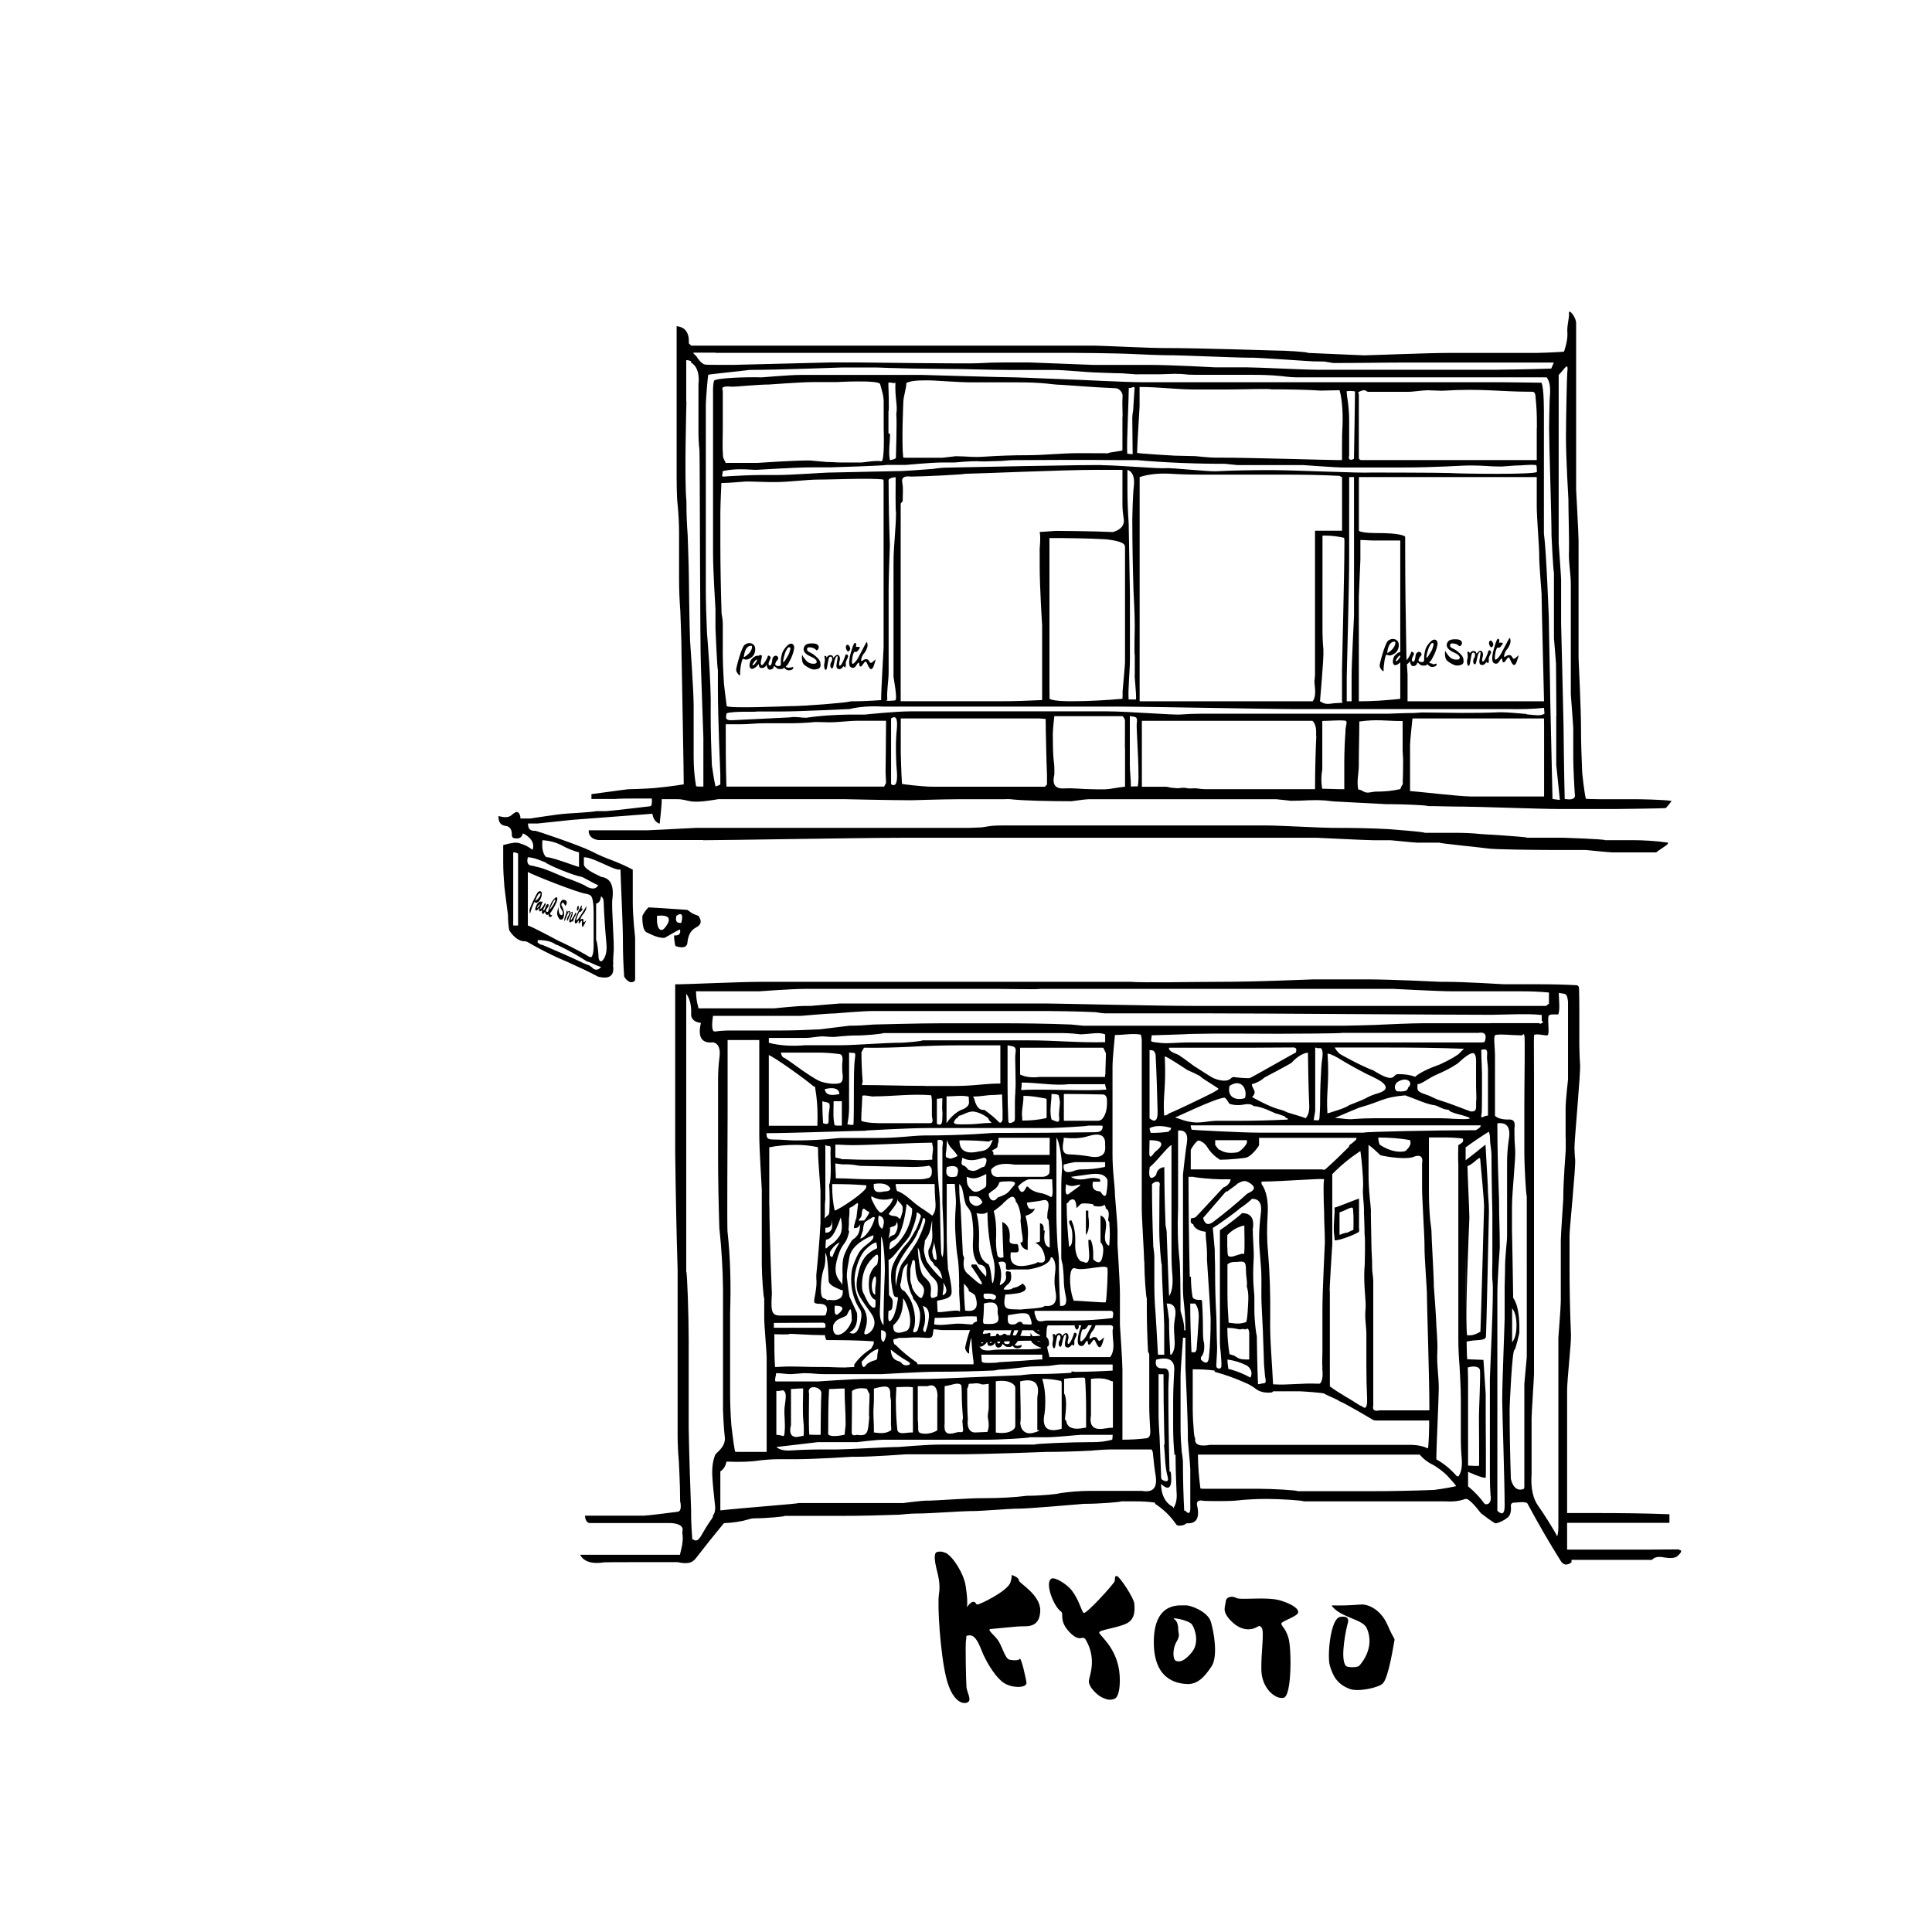 <svg xmlns="http://www.w3.org/2000/svg" width="300" height="300" viewBox="-80 -50 310 310">
  <path d="M18.42 104.76c0-.157-.04-.275-.04-.392 0-.548.04-1.056.077-1.564.157-1.37-.39-7.313-.195-8.563.274-2.19-.313-3.36-1.838-3.55-.117-.15-2.58-1.05-2.737-1.95v-1.18c1.173-.12 4.34 1.8 5.474 1.96h.4c0 1.02.39 8.61.39 11.34v.39c0 1.8.08 3.64.2 5.44 0 .04.82 1.41 1.68.71.04-.08.08-.15.08-.27v-6.64c0-.16-.19-1.95-.19-1.95-.11-1.33-.19-2.62-.19-3.91v-5.09c-1.01-.55-2.07-1.01-3.16-1.44-1.17-.43-2.3-.9-3.4-1.48-2.03-1.02-8.91-3.32-9.07-3.32-.82.08-1.21-.35-1.17-1.17h1.56c.16 0 4.3-.47 5.48-.58 0 0 12.79-.98 12.9-.98.12.67.39 1.17.86 1.45.08.08.2.12.32.12 0-.15.33-2.73.33-3.91h2.41c2.23 0 1.45.9 6.65 0 .16-.02.28 0 .39 0h19.94c.12 0 7.19.17 10.71.17.16 0 5.1-.16 7.29-.16H81c.39 0 .79-.05 1.18 0 1.95.24 6.515.32 9.76.32.156 0 2.13-.32 2.75-.32h30.11c.16 0 2.23.25 2.35.25 2.507 0 3.01-.2 5.48-.05 0 0 1.565.2 2.347.2.155 0 7.193.39 7.43.39h.39c1.955 0 6.27.15 6.27.31 1.84 0 3.27.08 5.07.08h.39c2.345 0 12.785.39 15.64.39h8.995c.15 0 7.933-.08 8.13-.16.074-.04.954-1.1.914-1.14-1.526-.23-5.377-.27-5.53-.27h-5.87c-.627 0-2.35-.04-2.35-.08-.27-1.13-.584-4.1-.584-4.22-.114-2.5-.193-4.96-.193-7.43 0-2.73-.39-10.83-.39-10.95v-18.8c0-1.05-.39-8.09-.39-8.21V1.93c0-1.17-1.24-2.434-1.15-1.71s-.37 2.1-.25 3.237c.08 1.25-.55 2.97-.55 2.97-1.29.12-4.15.2-4.3.2h-14.1c-3.52 0-12.75.39-13.69.39 0 0-8.84-.39-8.99-.39 0-.16-3.64-.39-5.48-.39-.12 0-11.97-.39-17.21-.39h-.39c-2.46 0-10.01-.39-11.33-.39h-64.6c0-.15-.33-.27-.33-.39.08-1.64-.55-2.58-1.96-2.73v24.24c0 .12 0 3.17.15 4.3.16 1.57.24 3.13.24 4.7V43c0 1.68.08 3.36.2 5.043 0 .04.2 4.73.2 7.08 0 .12.39 20.73.35 20.73-1.52.28-4.65.59-4.65.59-1.29.12-4.14.2-4.3.2-.23 0-5.71.78-5.86.78v.78h4.3c-1.15 0 .26-.08 3.13-.08h2.26c0 .115.12 1.29-.31 1.25-.12 0-4.73.588-7.04.78h-1.57c-.24.12-4.54.39-4.69.39-1.8.12-5.71.786-5.87.786h-1.6c0-.51-.16-.86-.47-1.02-.2-.12-.74.27-.9.43-.43.43-1.13.5-2.15.19-.04.98.35 1.52 1.17 1.6.66.08 1.01.59.97 1.53 0 .11.08.23.194.39.9.23 1.406 0 1.562-.71 0-.08 2.11.9 1.6 2.54 0 .08-.12.04-.275-.08-.35-.28-.78-.51-1.29-.71-.156-.04-.313-.08-.47-.16-.234-.08-.47-.12-.74-.12-.12 0-.24 0-.4.04-.51.07-1.02.19-1.57.35v2.74c0 1.29.08 2.58.19 3.91 0 0 .35 2.97.54 4.3.04.12.04.23.04.39 0 .78.07 1.56.19 2.3 0 .04 1.05 1.84 2.54 1.8.15 0 .27.04.43.12.51.31 1.02.58 1.52.86 1.52.82 3.09 1.6 4.73 2.27 1.72.78 3.44 1.56 5.04 2.42 1.91.47 2.7-.2 2.38-1.96zm17.556-50.44v-4.303c0-.547-.196-1.564-.196-1.564-.117-3.792-.195-7.585-.195-11.34V32.42c0-1.445.163-4.8.163-4.917 1.33 0 2.538-.16 3.83-.238.297-.042 3.116.09 4.3.09h.392c2.502 0 4.884-.407 7.347-.407h.392c1.44 0 7.93-.273 9.73 0 .04 0 .04.626.04.782v26.196c0 .118-.39 6.882-.39 7.82v.588c-1.57.117-3.13.195-4.69.195-.12 0-.28 0-.35.04-.59.19-7.2.74-9.82.74-.12 0-9.9.43-9.93-.04-.16-1.14-.43-3.48-.43-3.52-.12-1.8-.2-3.64-.2-5.44zM61.39 24.015c-.582-.187-3.01.195-3.126.195h-3.13c-1.172 0-1.285-.08-2.46-.08-.115 0-2.634-.246-2.752-.246-2.97 0-8.233.392-8.39.392H36.45c-.118-.274-.44-.792-.44-1.066-.12-1.68-.034-2.792-.034-4.474V12.87c0-.155-.08-.517-.08-.634.35-.313.94-.224 1.645-.186.16.04 4.07-.353 5.87-.353.16 0 5.09-.39 7.04-.39h3.91c-.21 0 6.69-.384 6.86.325.17.71.57 1.747.57 2.803v4.3c0 .12.19 5.468-.39 5.28zM35.91 25.61c1.604-.39 3.116-.344 5.15-.227h.39c.274 0 6.14-.392 8.603-.392h3.128c.12 0 9-.27 9-.39h3.12c.16 0 4.07-.39 5.87-.39h1.96c.34 0 2.55-.29 4.27-.18.16.04 2.15-.04 2.27-.04 1.45 0 1.84-.16 3.24-.16.16 0 12.71-.08 16.82 0h2.74c4.42.39 9.11.59 14.08.59 0 0 1.84.2 1.96.2h10.56c.16 0 5.24.39 6.26.39h9.39c6.12 0 9.45-.32 11.1-.32h.4c1.84 0 2.86.17 4.66.17.24 0 2.07-.16 2.18-.16 1.33 0 2.13-.2 3.42-.08.12.04.12.97.12 1.09-.08.47-12.24.31-13.96.19-1.76-.07-12.44-.08-12.59-.08-1.8.12-12.36-.39-16.03-.39-2.97 0-5.98.04-8.99.19-1.21.04-7.27-.58-7.82-.5-1.21.12-7.82-.47-10.17-.47 0-.16-25.26.39-25.42.39-.62 0-1.95.2-1.95.2-1.95.12-4.15.36-6.11.36 0 0-10.59.23-10.7.23-.51 0-5.98.39-8.21.39H41.9c-1.17 0-3.973.12-5.11.2-1.25.12-.89.09-.82-.75zm27.906-9.17c.124 1.33-.062 6.457-.062 7.004 0 .235-.962.417-.962.378-.273-1.25.017-2.867.017-4.158 0-.157-.25-.03-.25-.146V16c.15 0-.02-4.364-.02-4.48 0-.392 1.14.195 1.14-.196-.12 2.56.4 3.748.13 5.116zm36.285.34v5.475c0 .117-2.28.316-2.28.473l-4.75-.017c-2.73 0-5.47.33-8.21.33-2.34 0-4.69.08-7 .24-1.95.12-2.23-.05-4.5-.08-.12 0-2.02.25-2.18.25h-5.87c-.23 0-.39-.04-.39-.07-.27-2.52.02-8.68.02-8.8 0-.94.49-2.24.49-3.14 1.12-.49 2.65-.4 4.06-.4.16 0 4.83.31 6 .31h7.82c1.56 0 3.13.04 4.69.2 0 0 1.56.2 2.34.2.16 0 5.63.4 5.87.4.16 0 1.85.11 2.87.15.47.04 1.12.64 1.04 1.34-.08 1.05.01 2.15.01 3.21zm1.63 6.1c-.11 0-.86-.063-.86-.1-.11-1.8.25-8.73.25-10.528.6.07 1.06-.59.9.387 0 .11-.16 2.37-.16 2.53 0 .9-.18 1.06-.18 2 0 .12.06 5.55.06 5.7zm.72-.234c0-.94.4-7.312.4-7.43V12.09c3.13 0 5.85.407 8.98.407h5.09c2.23 0 7.06-.173 7.06-.017h1.96c.16 0 4.03.04 5.87.196 0 0 3.29-.065 3.13-.065.47 1.65.59 4.25.43 6.52-.04.12-.04 4.54-.04 4.69h-.78c-1.4 0-13.92-.39-18.77-.39H115c-1.175 0-3.02-.24-3.178-.24-.51 0-2.81-.08-3.36-.08-.12 0-5.98-.34-5.98-.45zm33.61-9.873c.88-.11 1.24.032 1.36.032 0 1.173-.16 9.958-.16 10.232v.39c0 .12 0 .197-.08.236-.62.274-.86.04-.7-.625v-5.474c0-2.534-.4-3.942-.4-4.792zm31.3 32.552v.39c0 1.174.39 16.658.39 16.814h-21.9v-4.3c0-.16-.19-3.13-.19-3.13-.11-5.75-.19-11.5-.19-17.21v-1.56c0-.16 0-.24-.08-.28-.82-.51-3.67-.51-3.83-.51-.39 0-3.17.04-3.52-.39v-8.6h28.54v4.69c0 1.68.39 6.65.39 7.43v.39c0 1.8.39 5.98.39 6.26zm-22.68-8.602V61.75c0 .233 0 .39-.04.39-2.19.234-4.38.39-6.61.39V45.718c0-.275.25-5.78.25-5.898v-3.177c.78 0 1.32.082 2.1.082h4.3zm21.9-17.987v5.082h-28.16c-.11 0-.23-.04-.27-.117-.08-.04-.12-.15-.12-.27V13.26c0-.156-.41-.27.41-.554.82-.286.65.163 1.16.163h6.26c1.06 0 2.28-.25 3.29-.25.16 0 2.15.09 2.27.08 6.45-.41 8.91.16 14.39.16.16 0 .49-.03.56.65.2 2.08.23 2.87.23 4.82v.39zm-29.32 7.82v22.287c0 .12-.39 7.547-.39 9.776v3.91h-.78v-3.91c0-.55.39-14.35.39-19.16V26.55h.79zm-1.87 36.202c-.11 0-1.13.08-1.28.08-1.33.196-1.57.12-2.31-.31 0-.156.63-6.842.55-8.25-.11-1.133-.15-2.307-.15-3.48V35.94h.39c1.06 0 2.07.118 3.05.352.04.04.08.156.08.43v.39c0 4.928-.39 19.55-.39 20.334v5.083c0 .11.08.07.08.23zm-4.46-3.048c.16 1.212.16 2.232-.31 2.818h-27.76V26.552c1.29-.43 2.86-.626 4.7-.548 1.84.117 3.68.156 5.48.156h12.91c3.01 0 6.02.04 9 .196 0 0 .27.197.39.197v8.603H131V58.23c0 .507-.123.935-.084 1.482zM101.1 33.948c-.12-1.8-.197-3.637-.197-5.435v-3.128c.86.313 1.21 1.21 1.017 2.737-.156 1.29-.234 4.692-.234 5.083v.39c0 3.755.08 7.547.196 11.34 0 0 .2 3.637.2 5.474 0 .11-.116 4.69 0 4.69v3.13c-.116 0 .304 3.27.19 4.01l-1.18-.01c-.118-1.57.21-4.68.21-6.36V45.32c0-.157-.2-11.34-.2-11.38zm-14.275 4.34v2.736c0 3.13.39 9.385.39 9.385v11.92c-2.23.11-4.42.19-6.65.19H64.52V30.85c0-.157.325-.356.325-.474 0-1.33.113-1.915-.08-3.015-.21-1.18 1.25-.89 1.367-.89 1.955 0 8.7-.34 8.7-.45 1.564 0 15.768-.63 20.968-.63h4.302v5.48c0 .79.078 1.53.195 2.31.352 1.76-1.76 2.19-1.76 2.19-2.855-.15-8.837-.19-8.993-.19-.392 0-2.174.17-2.72.17.195.83-.017 2.81-.017 2.97zm1.565 22.678V36.333c3.01 0 6.02.038 8.993.194 0 0 2.346.195 2.934.782.16.11.198.31.198.58v18.38c0 .51-.39 4.42-.39 4.69v.78c0 .23-.034.39-.034.39-2.7.23-5.43.39-8.17.39-.12 0-2.78.04-3.52-.39v-1.18zm-24.764 1.41c-.114.04-1.903.206-1.25-.114-.12-1.407.21-3.017.21-4.424V44.544c0-1.956.195-7.04.195-7.04-.12-3.127-.2-7.15-.2-10.28-.17-.57 1.01-.65 1.13-.65 0 1.172-.05 5.538.06 5.538 0 2.737-.4 5.393-.4 8.13V58.62c0 .117.7 3.718.26 3.757zm-1.43 13.27c-.118 0-.235.57-.39.57H36.56c-.116-3.402-.113-6.64-.113-10.004h2.378c1.564 0 2.232-.163 3.797-.163h4.3c1.33 0 2.62-.08 3.912-.2 0 0 2.317.05 2.07.05 1.954 0 3.013-.25 4.968-.25h4.302c0 2.97-.082 7.94-.082 8.21 0 .12.08 1.62.08 1.78zm1.72-1.815c.12 1.8-.195 2.47-.938 2V65.27c.78-.507 1.055 0 .937 1.565-.117 1.057-.156 2.074-.156 3.13 0 1.29.04 2.58.15 3.87zm24.087 2c0 .12-.08-.01-.08.15-.12 0-.15.25-.31.25h-18c-1.56 0-4.883-.41-4.883-.45-.12-1.68-.198-4.91-.198-5.02v-5.48h22.29c.156 0 .844.08.96.08 0 1.57.135 7.43.213 8.92v1.57zm12.516-5.86v6.26c-.12 0-1.38.17-1.53.21-1.52.28-2.06.23-3.94.19-1.41 0-2.69-.2-4.14-.13-1.48.12-2.15-.46-1.73-2.22v-.78c0-1.65-.23-.69-.25-5.68-.01-.76.24-2.8.24-2.91h10.95c.15.12.23.28.31.43.04.08.08.2.08.35-.01 1.41-.01 2.86-.01 4.3zm2 6.26c0-.15-1.06.05-1.06-.06 0-1.05-.17-2.43-.17-3.45v-7.83c.86.2 1.3-.08 1.1 1.29-.08.67.59 9.47.12 10.06zm28.69-8.21c-.12 2.74-.2 5.48-.2 8.21v.4h-17.6c-.9 0-1.23-.2-2.13-.13-1.14.08-.7-.24-2.23-.02-.12 0-.89-.08-1.05-.08-.24 0-.59-.16-.87-.16h-3.91V65.66h27.37c.47.43.66 1.215.58 2.348zm4.69-.78c-.12 1.68-.2 3.37-.2 5.09v4.3h-.79c-.63 0-2.11-.08-2.77-.08 0-.16-.28-1.56.03-3.05v-7.82c1.05 0 2.64-.16 3.66-.05.47.08.09.79.05 1.62zm9.19 8.21v.39c-.12.12-.2.28-.27.43-.08.24-.12.36-.2.36-1.25.28-2.51.39-3.84.39-.63 0-1.39.35-1.96 0-.81-.48-.88-.28-.88-.32-.28-1.41.09-2.57.09-3.98v-.39c0-2.23.08-4.37.08-6.56 2.79-.4 4.37-.08 6.56-.08h.39v4.69c0 .12.08 1.38.08 1.53 0 3.21-.09 3.81-.09 3.56zm1.09 1.47c0-.06.01-.03.02 0h-.03zm21.58-10.85V77.8h-11.73c-1.82 0-8.86-.83-9.78-.876v-7.34c0-.783.39-4.185.39-4.302h21.11v.78zm-2.82-1.51c-1.35-.1-2.99-.28-4.19-.28-4.5.2-7.9.08-12.55.04-.12 0-1.13.08-1.29.08-1.57 0-4.03.12-4.19.12h-30.11c-1.02 0-2.07.04-3.09.12-1.13.12-8.64-.5-11.77-.5H66.08c-2.463 0-7.347.52-7.347.52-3.402-.04-6.53.08-9.385.51-.782 0-1.646-.2-2.388-.09-.156 0-.313.04-.43.04-2.23.12-6.78.32-9.01.44-1.368.08-1-.6-.93-1.11 1.174-.39 4.856-.17 4.856-.29h3.91c3.13 0 10.56-.39 10.95-.39 1.603-.39 3.44-.51 5.474-.39h38.32c3.128 0 23.616.39 26.98.39h34.8c2.15.04 4.105 0 5.864-.19l.08.93c-.583.43-1.645.22-2.897.1zm5.16-46.58v-7.82c1.05-1.06 1.61-2.34 1.37-.23-.04.12-.2 7.39-.2 10.01v.39c0 3.25.39 9.78.39 9.78 0 1.8.14 7.04.1 8.13-.12 1.84.29 3.72.29 5.56v17.6c0 .12.39 5.09.39 5.48v4.69c0 1.41.16 4.73.27 6.14 0 .04 0 .75-1.45.51h-.19c-.11-3.79-.19-11.61-.19-11.73 0-1.05-.39-16.3-.39-16.42v-7.04c0-.54-.39-5.74-.39-5.86v-19.2zm-.39 46.92v7.82c0 .12.58 5.48.58 5.64l-1.18-.16c-.12-4.96-.36-15.62-.36-15.73 0-2.11-.23-11.63-.23-13.19 0-.15-.4-10.94-.79-13.68V16.8c0-.546.04-4.53-.39-5.39-.12 0-5.2-.08-6.65-.08h-57.48c-2.47 0-10.01-.39-10.17-.39-.63 0-9.38-.39-10.17-.39-1.68 0-14.7-.39-14.86-.39H48.49c-1.955 0-6.1.39-6.256.39-2.542-.08-7.497.102-7.657.55-.16.45-.166 1.25-.166 1.4v26.2c0 2.98.39 9 .39 9v3.13c0 .12.28 6.65.39 6.65v3.13c0 4.54.39 13.69.39 13.69v1.565c-.11.117-.78.35-.78.313-.27-1.136-.58-3.44-.58-3.44-.11-2.74-.19-5.477-.19-8.214v-.39c.12-4.42-.59-12.513-.59-12.553-.11-2.46-.19-4.93-.19-7.39V15.22c0-1.33.34-5.01.39-5.085s5.56-.626 6.65-.782c4.58 0 14.74-.39 14.86-.39h5.09c1.18 0 2.02.09 3.2.09.16 0 2.29.08 3.07.08.16 0 4.82.065 5.33.065 3.52 0 6.8.163 10.32.163h7.04c1.45 0 5.63.39 6.26.39.16 0 3.32.15 4.61.15.16 0 1.99.16 2.1.16H106c.16 0 2.32-.08 2.43-.08 1.96 0 1.47.16 3.427.16h8.995c1.563 0 3.13.04 4.69.2 0 0 1.563.2 2.345.2h40.274c.47.59.63 1.49.55 2.74-.11 1.06-.15 5.32-.15 5.48 0 2.46.39 13.92.39 17.21 0 .12.28 5.87.39 5.87v10.55c0 .12.33 3.9.33 4.06 0 1.18.06 7.91.06 8.46zM34.8 6.62h57.486c.156 0 6.646.037 9.774.194 0 0 3.91.195 5.866.195h.39c1.33 0 10.167.39 12.513.39h.39c.66 0 6.92.43 9.38.58 0 0 1.25.03 1.87.03.15 0 1.33.24 1.45.24 4.45 0 7.89-.08 12.31-.08h23.07c0 .11-.4.97-.4.97-2.86.11-8.84.19-9 .19h-28.54c-2.08 0-9.62-.39-11.34-.39h-5.08s-7.04-.39-10.56-.39H95.4c-.12 0-10.01-.39-10.17-.39h-4.3c-1.29 0-2.58.04-3.87.12-1.37.11-19.08-.12-19.2-.12h-4.69c-.116 0-15.483.39-15.64.39-1.29 0-4.144 0-4.3-.04-.704-.04-1.37-1.17-1.407-1.21-.08-.24-.566-.47-.566-.71h3.54zm-4.69 7.82V7.79c.272 0 .507.038.703.155.078 0 .078.078.078.234.9.54 1.29 1.56 1.22 3.12-.04.12-.04.23-.04.39v7.43c0 1.02.04 2.07.16 3.09.08 1.25.08 31.98.24 34.84 0 .11.39 11.34.39 11.34v7.82h-.78c-.23 0-.39-.04-.39-.08-.27-1.53-.39-3.05-.39-4.62V63.3c0-2.502-.58-10.56-.58-10.56-.12-3.282-.19-10.047-.19-10.164 0-1.33-.19-6.647-.19-6.686-.12-1.68-.2-3.36-.2-5.042v-.393c-.35-3.32 0-15.91 0-16.03zM3.13 91.464v7.038h-.78v-11.73c.272 0 .507.04.703.156.078.04.078.075.078.23v4.303zm13.49 2.542c.157.117.197.313.236.586.078 2.23.235 4.458.43 6.647.156 1.37-.078 2.34-.665 2.93-.11.11-.23.11-.39 0-.11-.16-.19-.35-.19-.59 0-.67-.23-2.62-.39-2.74v-5.86c.47-.08.71-.47.78-1.14 0-.04.08 0 .2.15zm-9.58-9.19c1.252.08 2.27.392 3.09.822.82.466 1.76.86 2.775 1.13v2.346c-.156 0-4.3-1.563-5.083-1.563-.118 0-.195-.04-.274-.11-.468-.54-.624-1.44-.508-2.62zm-2.345 2.738c1.056 0 2.62.782 2.737.782.742.586 4.73 2.19 5.865 2.346.156 0 1.8.978 2.698 1.368.04 0-.195.238-.235.277-.352.352-.9.313-1.68-.078 0-.16-2.348-1.1-3.09-1.33-.547-.16-3.597-1.61-4.73-1.8-.12 0-.783-.2-.783-.2-.743 0-1.017-.47-.782-1.37zm0 10.948V89.9c.43.352 8.25 3.44 9.385 3.52.156 0 .78.234.78.39.47.587.392 2.972.392 3.128v4.3c0 .12.08 1.996-.39 2.347-.118 0-.235-.04-.352-.078-1.408-.9-4.73-2.502-4.81-2.502-.704-.352-4.028-2.19-5.005-2.503zm10.166 6.647c-.11-.12-.27-.24-.43-.28-.23-.08-.46-.2-.7-.28-2.15-1.02-4.38-2-6.68-2.97-.11 0-.23-.04-.35-.08-.15-.08-.27-.2-.43-.31v-.39c1.21 0 2.15.19 2.82.66.08.08.2.12.32.12 1.68.78 3.25 1.68 4.73 2.62.12.07.2.11.36.11.55.23 1.06.51 1.61.7.12.04.24.08.35.08-.5.62-1.05.62-1.56 0z"/>
  <path d="M32.848 84.818c3.792 0 24.907-.39 31.67-.39h66.866c.274 0 7.702.39 8.993.39h2.737c.157 0 3.794.39 4.302.39h3.52c0 .118 7.193.822 7.858.94.9.156 7.664.234 10.127.234h5.48c.16 0 3.8.39 4.3.39h7.04c.28-.273 1.65-1.094 1.8-1.29.12-.195.16-.273.12-.273-1.91-.28-3.87-.4-5.82-.4h-4.3c0-.16-6.49-.39-6.64-.39h-5.86c0-.16-7.43-.59-7.43-.59-1.44-.16-2.85-.2-4.3-.2h-4.7c0-.16-5.86-.59-5.86-.59-2.85-.16-5.71-.2-8.6-.2h-.39c-1.56 0-8.6-.39-10.55-.39H80.95c-1.8 0-1.85.07-3.454.31-.117 0-1.864.08-2.02.08h-43.8c-.115 0-7.545.39-7.82.39H14.47v.39c.196.7.743 1.09 1.564 1.17h16.82zm156.588 113.788c-1.68 0-3.362.04-5.083.04H171.45v-4.304h16.42v-1.37c-3.908-.155-7.818-.195-11.728-.195h-4.692v-19.55c0-1.956.664-7.625.624-8.994-.156-3.675-.233-7.313-.233-10.948v-5.083c0-1.058 1.02-11.027.9-12.162-.07-.507-.11-1.796-.11-1.914 0-1.33 1.02-12.2.9-13.333-.08-.9-.12-2.973-.12-3.09v-5.083c0-.157 0-4.184-.08-4.262-.08-.156-.19-.235-.31-.273-2.07-.118-4.14-.157-6.25-.157h-5.47s-6.25-.39-9.38-.39h-.78s-7.82-.392-11.73-.392h-8.61c-.12 0-5.47.195-5.47.195-3.36.12-6.76.2-10.17.2-3.12 0-12.08.16-13.68 0H42.03c-3.13 0-11.85.39-12.906.39h-.787v26.98c.08 6.3.197 12.56.39 18.77v26.59c0 1.41.08 2.86.2 4.26 0 .04.195 3.68.195 5.52v.4c0 .24 0 .51.077.75.11.86-.04 1.33-.47 1.37-1.18.16-4.93.63-5.48.63h-9.39c.04.51.16.86.43 1.06.12.08.23.12.35.12h12.9c.15 0 2.15.04 1.99 1.18-.04.12-.04.24-.04.39 0 .12 0 .24.04.39.16 1.22-.43 2.98-.43 3.13H13.08c.587 1.1 1.878 1.53 3.912 1.21.156-.03 9.658-.03 11.34-.03h.39c1.212.28 2.073.2 2.542-.23.156-.12.274-.23.39-.39 1.487-1.92 2.972-3.79 4.498-5.63 1.525-.07 2.854-.27 3.988-.62.352-.12.704-.16 1.095-.16 1.564 0 4.692-.27 4.692-.39h8.992c3.12 0 6.25-.08 9.38-.19 0 0 1.84-.19 2.73-.19h.39c1.56 0 7.04-.39 8.21-.39h.39c1.44 0 6.14-.39 7.04-.39h.39c1.56 0 8.64-.62 10.56-.78h.39c1.84 0 5.47-.27 5.47-.39h2.34c1.05 0 2.07.04 3.09.2.04 0 .04.03.04.19 1.33.86 2.5 1.99 3.4 3.32.07.12.27.19.51.19.51 0 .9-.16 1.17-.39 1.52.12 2.11-.82 1.68-2.77-.2-.74.19-1.01 1.09-.82.23.04 3.83.08 5.08-.04 1.68-.19 3.36-.27 5.04-.27 1.95 0 5.86.24 5.86.39h22.68c1.25.08 2.31-.04 3.16-.35.11-.04.23-.04.35-.04.98.43 2.23 2.35 2.34 2.35.67.51 1.33 1.02 2.03 1.45.08.08.2.12.32.12.74-.2 1.33-.51 1.87-.94.39-.31.59-.94.51-1.8-.04-.43.19-.63.74-.59.15 0 1.76-.27 1.95.2 1.68 3.13 3.44 6.18 5.28 9.11.43.74 1.06.82 1.76.27v-.39h12.91c.35-.43 1.01-.59 1.95-.39.97.16 1.68.12 2.11-.19.15-.16.31-.27.39-.39.36-.42.28-.62-.15-.62zM32.066 109.06h9.776c.157 0 5.083-.39 7.43-.39h30.89c1.175 0 6.65.117 6.65 0h56.7c.156 0 7.43.39 9.384.39h10.95c1.563 0 3.13.04 4.692.196v1.76c0 .118-.408.234-.408.39h-56.287c-6.257 0-22.288-.39-23.853-.39H54.752c-.275 0-4.576.39-4.693.39h-.79c-1.57 0-4.93.393-5.09.393H32.07c0-.16-.194-.83-.194-.83-.118-.63-.195-1.29-.195-1.92h.39zm2.737 74.293c-.39.86-.586 2.033-.508 3.52.08 1.406.235 2.853.39 4.26.157.98.04 1.644-.273 1.996 0 .11 0 .23-.078.35-.078.15-.156.31-.274.43-.547.78-1.016 1.56-1.485 2.38-.47.86-.9 1.09-1.29.74-.118 0-.197 0-.197-.04-.117-1.41-.195-2.86-.195-4.26v-.39c-.157-4.38-.313-8.84-.39-13.3v-14.07c0-3.68-.236-10.95-.392-10.95v-44.57c.55.74.83 1.79.79 3.12v.39c.12.66.63 1.05 1.53 1.17.04 0 .04.11-.04.35-.39 2.03.28 2.97 2.04 2.77.86.19 1.18.98 1.02 2.34-.15 1.17-.23 2.34-.23 3.52v12.51c0 3.75.08 7.55.2 11.34 0 .12 0 .27.04.43.31 3.01.51 6.14.55 9.35v19.55c0 .11.12 2.97.28 4.26.24 1.6-1.44 2.61-1.44 2.77zm68.427 5.865h-8.212c-1.8 0-3.48.156-5.084.39 0 .117-3.128.392-4.692.392h-.39c-2.19.274-4.536.392-7.04.392h-.39c-1.955 0-7.546.392-8.21.392h-.392c-1.173 0-3.754.39-3.91.39H48.093c0 .12-8.6.744-12.51 1.174v-6.256c.507-.313.82-.822.977-1.524 0-.04.08-.04.196-.04 1.916.078 3.636.04 5.122-.195 1.017-.118 2.073-.195 3.09-.195h2.736c3.01 0 8.993-.39 8.993-.39h.782c2.62 0 7.82-.393 7.82-.393h7.82c4.96 0 14.86-.39 14.86-.39 2.34 0 4.69-.08 7.03-.197 0 0 2.11-.195 3.13-.195h6.64c.15.234.23.508.23.782.11 1.172.23 2.307.43 3.48.27 1.914-.43 2.695-2.23 2.383zm-60.998-48.486v12.122c0 1.8.273 5.474.392 5.474v3.13c0 1.29.39 5.473.39 6.254v15.255h-4.692c-.235 0-.39-.04-.39-.08-.275-1.407-.587-4.22-.587-4.26-.117-1.682-.196-3.324-.196-5.045v-12.906c.15-4.575.04-8.876-.4-12.903-.12 0 0-16.032 0-18.77v-12.12h5.08v15.246c0 2.34.39 8.05.39 8.6zm55.76 5.513c.115 1.135.115 2.307 0 3.44-.04.157-.04.195-.08.195-.548-.313-.743-1.017-.548-2.11 0-.156.04-.273.04-.39.234-1.292-.04-2.074-.82-2.347v4.302c.468.43.547 1.212.312 2.307-.196 1.056-.703 1.173-1.485.43v-.39c.04-1.097-.07-1.996-.39-2.738h-.39c0 .51.04 1.017.08 1.564.2 1.76-.11 2.424-.86 1.955-.23 0-.43-.078-.58-.195-.54-.587-.82-1.565-.74-2.933.04-1.408-.15-2.58-.62-3.52-.39-.04-.47.235-.23.703.36.627.47 1.564.32 2.816-.04.233-.12.43-.27.586-.11.118-.19.156-.19.156-.23-2.346-.39-4.652-.39-7 .16 0 .39-.272.39-.39.75-.548 1.14-.195 1.18 1.135 0 .04.08-.04.2-.15l.39-.39c.16-.15.36-.19.59-.19.55 0 1.06.04 1.52.16.04.04.04.08.04.24.86.16 1.45.12 1.76-.19l.12.24c.07.08.07.2.07.35.47.24.59.71.43 1.57 0 .12-.03.24-.03.39.15.12.19.28.23.44zm5.63 6.218v.39c0 1.8.27 5.475.39 5.475v1.565c0 2.346.078 4.692.196 7 0 .038.194.273.194.43v8.212c0 1.29.08 2.58.157 3.87.07.86-.12 1.292-.59 1.37-1.25.155-2.54.234-3.87.234v-11.35c0-1.18-.4-6.92-.4-7.04v-5.09c0-1.72-.39-7.7-.39-7.82v-2.35c0-.94-.4-5.36-.4-5.48 0-.94-.2-2.74-.2-2.78-.12-1.29-.2-2.58-.2-3.87v-14.08c0-1.45.39-4.97.39-5.08 1.45 0 2.77-.29 4.14-.06.04.04.16.56.16.83v26.98c0 1.68.39 7.42.39 8.6zm55.13-30.89v7.43c-.782 0-1.257.794-1.022-.3.078-.235.062-5.03.062-5.068.046-2.043-.114-3.393-.114-5.19 1.017-.236.997.155.92 1.172-.04.117.155 1.408.155 1.956zm-.546-4.38c-.04.04-.47.078-.626.078h-47.312c-1.017 0-2.964.2-3.985.08-2.092-.25-1.527-.07-1.49-1.24h.393c1.133-.04 4.637-.13 5.848-.21 4.575-.11 9.558-.03 14.093-.03.94 0 10.167-.03 10.167-.14h21.898c1.092-.19 1.443.32 1.014 1.49zm-18.222 27.45c0-.782-.195-2.346-.195-2.385-.12-1.29-.2-2.58-.2-3.87v-4.695c.66.508 1.29 1.058 1.87 1.644.04.077 3.48.78 5.2.352.12-.04 1.68-.83 1.56.74-.04.11-.04.23-.04.39v3.91c0 1.56.39 7.54.39 8.99v.39c0 1.8.39 6.76.39 7.43v.39c0 1.41.39 13.29.39 17.59v.78h-7.82c-.12 0-.24 0-.39.04-.67.11-.94-.16-.79-.82v-19.94c0-.66-.18-1.45-.18-2.08v-.39c0-1.45-.12-2.1-.12-3.51 0-.55-.09-4.86-.09-4.98zm1.174-12.122c1.72 0 3.362.12 5.044.4.04 0 .078.12.118.35.116.59-.744 1.41-.9 1.45-1.995.43-4.066-1.05-4.066-1.09-.118-.35-.196-.7-.196-1.09zm-2.347-.78H122c-2.737 0-10.792-.43-10.792-.47-.078-.23-.156-.47-.156-.7h46.53c0 .12-.038.24-.077.27-.195.2-.43.36-.704.51h-.39c-5.87 0-17.6.24-17.6.39zm-6.65 37.71c.12 1.14.09 2.1-.38 2.57h-.39c-2.5-.12-4.66.26-7.12.1-.15-3.36-.54-7.25-.46-10.65.04-3.87-.07-7.39-.35-10.59-.19-1.91-.19-3.87-.07-5.78.16-2.27-.15-3.99-.97-5.12v-.39c3.28 0 10.08-.59 10.04-.36-.15.86-.06 2.27-.06 3.57 0 .12.06 1.52.06 1.68 0 1.95.12 2.93.12 4.89 0 .12-.39 7.94-.39 10.56v7.04c0 .9-.08 1.62 0 2.52zm-11.18-22.02c.36-1.87-.23-2.81-1.72-2.77 0 .12-2.34 1.96-3.52 2.74v17.99c0 .51.04 1.02.12 1.53.04.55.16 1.79.12 2.3-.07.62-.82.38-.82 0 .02-1.03.13-2.01.13-3.03 0-.15-.06-1.8-.06-1.92 0-1.33-.07-3.18-.07-3.21-.12-2.19-.19-4.42-.19-6.6v-.39c0-1.95-.06-1.59-.06-3.54 0-.15-.18-1.92-.18-2.04 0-.39-.12-1.08-.12-1.47 1.26-.74 4.28-2.99 4.28-3.1.59-.35 1.96-1.44 1.96-1.56 1.22-.04 1.68.78 1.45 2.39-.15 1.26-.27 2.55-.27 3.87 0 2.08.37 4.39.37 6.51v.39c0 1.68-.04 3 .07 4.68 0 .47.2 3.44.2 4.44 0 .12.15 3.78.15 4.33 0 .12.16 1.7.16 1.86.32 1.48-.08.96-.94 1.27-.11 0-.19 0-.19-.04-.12-2.47-.19-7.67-.19-7.78-.11 0-.39-2.62-.39-3.91V158c0-.676-.34-2.167-.11-6.05.08-1.25-.2-3.85-.12-4.47zm-2.89 5.05h.39c1.14-.11 1.43-.16 1.44 1.28.01 1.35.25 1.79.13 2.63.39 1.29.24 2.43.13 4.27-.04.23-.08 1.44-.29 1.5-.77.22-1.2.3-2.56.1-.11 0-.19 0-.19-.04-.11-1.52-.19-3.09-.19-4.65v-4.69c.27-.27.67-.39 1.17-.39zm-1.17-2.34v-1.95c.75-.82 1.68-1.33 2.74-1.56v.39c0 1.29.09 2.83-.03 4.12-.04.16-.24-.01-.39.03-1.05.27-1.86.77-2.21.26-.08-.19-.09-1.04-.09-1.27zm2.09 13.16c.04 0 .71-.14.71.02.28 0 .33-.2.52-.09.08 0 .2.45.2.61v4.3h-.39c-1.01 0-1.29-.13-1.91-.56-.15-.12-.82-.26-.86-.29-.23-1.41-.35-2.82-.35-4.22.94 0 1.23.1 2.09.26zm.97 5.77c.08 0 1.14.71.74 1.76-.04.16-.07.2-.11.2-.98-.54-2.07-1.01-3.28-1.33-.12 0-.19-.04-.23-.04-.08-.51-.15-1.01-.15-1.52 1.13.16 2.11.47 3.05.94zm-6.84-3.71c-.08-.51-.12-1.02-.12-1.52 0-1.72-.04-3.4-.15-5.08-.04-.11-.08-.19-.19-.19-.85.04-1.33-.15-1.36-.62-.16-1.02-.23-2.07-.23-3.09h-.19c-.12-5.36-.2-10.72-.2-16.03h.79c.16.11 3.13.39 4.3.39h1.68c0 .12-.19.98-1.2 1.33-.04.04-4.41 4.77-4.45 4.77-.2.08-.43.15-.71.15-.15.55-.04.86.36.98 0 0 .04.04.04.2.35.55.98.9 1.91.98.04 0 .04.04.04.19 0 1.41.26 1.94.2 4.26 0 .04.59 8.76.59 9.43v.39c0 1.96-.07 3.91-.27 5.83-.08 1.06-.55 1.18-1.29.43v-.39c.46-.47.62-1.25.5-2.38zm-.12-19.9l3.64-4.22c.04-.04.16-.08.28-.08.36-.31 1.57-1.09 1.57-1.21.96-.55 1.29-.59 2.04-.12.9.59.86 1.1-.15 1.56-.19.08-.39.2-.51.35-1.64 1.49-3.36 2.9-5.16 4.27-.86.67-1.4.47-1.68-.55zm19.16-7.82h-21.12v-3.13c.28-.54.59-.97.98-1.37.16-.15.32-.15.55-.07.51.24.9.59 1.17 1.06.51.82 1.18 1.45 2 1.96 1.33 0 4.3-.27 4.3-.39.82-.23 1.96-1.84 1.96-1.95v-1.17h15.64c0 .12-.04.24-.07.28-.35.36-.7.63-1.09.9 0 .12-.04.24-.08.28-1.25 1.25-2.5 2.46-3.83 3.64h-.39zm-17.2-3.91v-.78h5.09v.39c-.08.43-1.09 1.49-1.56 1.56-1.21.2-2.15.04-2.73-.39-.11 0-.23-.04-.27-.12-.19-.19-.35-.43-.51-.66zm23.96 19.51c-.19 3.29.31 5.48.16 6.85-.15 1.56.14 2.58.14 4.14v5.08c0 1.8.04 3.31.12 5.11.04 1.41-.23 1.8-.9 1.17-.11 0-.23-.04-.31-.11-1.64-1.09-3.2-1.86-4.77-3.03V157.1c-.15.794.39-7.454.39-7.454V138.4c1.37-1.41 2.86-2.62 4.46-3.68.04-.04.08.04.08.158.12.782.48 4.227.4 5.597-.11 1.29.15 2.46.15 3.79-.05 0 .11 2.47.09 3.79.15.61.02 5.16.02 5.16zm-.88-5.65c.07-.2 0-.48 0-.56v-4.7c-.11 0-3.57 1.42-3.85 1.42.16.51-.25 3.2-.02 4.45.04.28.06.53.07.77.37.22 3.7-1.07 3.81-1.37zm-.78-1.33c0 .12 0 1.06-.04 1.09-.46.08-.79.47-1.34.47-.55.15-.97.4-.97.28v-3.56c1.03-.33 2.23-1.2 2.28-.57.09 1.02.07 1.24.07 2.29zm-10.85-17.83c-.3-.17-.88-.36-.91-.36-1.68-.35-4.62-2.04-4.62-2.04.94-.94-.03-1.28-.03-2.06.82-.23 1.49-.59 2.04-1.09.07-.04 4.37-2.29 4.37-2.4.62-.7 1.65-1.5 2.59-1.58v.39c0 .12.07 5.32.19 7.78.08 1.13-.12 1.91-.59 2.38 0-.13-1.87-.62-3.03-1zm-8.3-5.6c-.23-.04-.43 0-.58.16-.9.94-2.97-.04-3.01-.08-.94-.55-1.8-1.13-2.66-1.68-.11 0-2.18-1.6-2.3-1.64-.16-.08-.28-.19-.43-.31-.24-.15-1.72-.51-1.57-1.17h13.3c2.23 0 4.46-.04 6.65-.04.43 0 .58.28.39.82-.12 0-7.27 4.11-7.43 4.11-.78.01-1.56-.07-2.35-.15zm1.64 3.31c-.04.08-.15.12-.43.16-1.4.24-2.44-.51-2.05-2.07 1.81-1.21 2.88.4 2.49 1.92zm-11.34 38.48c.16 1.22 0 2.15-.47 2.74-.11 0-.19 0-.19-.04-.11-1.8-.19-3.64-.19-5.43 0-.15 0-.27-.04-.39-.08-.78-.19-1.56-.35-2.34 1.21-.04 1.64.78 1.33 2.38-.07.47-.15.98-.15 1.52 0 .51.04 1.02.08 1.57zm-.86-35.97c-.11.12-.27.2-.43.27-.23.08-.35.08-.35.08-.23-3.25.35-4.37.1-9.49.39 0 3.05 1.83 3.63 2.18.08.04 2.14.93 2.14 1.09.71.59 2.85 1.78 2.85 1.94 0 .12-.93.6-.97.64-1.25.63-5.9 2.9-6.96 3.29zm23.22 1.06c0-.16.24-1.33.24-1.45v-10.17c.16 0 .24.04.31.08.04.08.65-.09.65.07.47.59.09 1.73.02 2.99-.11 1.84-.19 3.64-.19 5.48 0 .51 0 1.02-.04 1.57-.12 1.84.05 1.46-.99 1.45zm2.2-10.67c.55.12.61.15 1.08.38.08 0 .35.24.47.24 1.52.94 3.13 1.84 4.73 2.66.12.04 1.72.79 2.35 1.21 1.1.83.94 1.45-.47 1.88-.74.2-1.4.47-1.95.78-.78.43-2.73 1.1-2.77 1.18-.7.51-2.93 1.1-3.09 1.18-.23.08-.35.08-.35.08-.23-3.25.34-4.78.02-9.57zm23.87 7.54c-.09.95.29 1.86-.88 1.75-.11 0-3.31-1.28-4.62-1.67-1.32-.39-1.64-.74-2.5-1.01-1.6-.52-1.45-.71-1.41-1.69.78-.04 1.56-.91 3.34-1.66 1.78-.76 3.31-1.74 3.31-1.86.94-.86 2.05-1.71 2.42-1.4.37.31.32 1.13.32 1.4v3.91c0 .24.07 1.87.04 2.23zm-11.41-.83c1.77.61 3.35 1.41 4.76 1.6.47.04 1.27.72 2.2.71.08.12.24.24.43.35.36.12.75.28 1.21.39.67.16 2.3.6 1.63.72-.86.16-3.38-.09-4.32-.09H140.4c-1.02 0-2.073.04-3.09.12-1.134.12-1.59-.07-3.12-.18 1.01-.43 2.76-1.18 3.82-1.61.15-.04.31-.11.47-.15 3.01-.82 3.48-1.57 6.96-1.85zm-1.14-2.18c1.41-.89 2.53.11 1.67.89-.16.12.14.81-1.76.65-.43-.08-.69-1.05.1-1.55zm9.7-4.42c-1.05.78-3.1 1.71-3.14 1.71-1.25.43-3 1.18-3.82 1.92-.74-.31-1.64-.43-2.73-.43-.23.04-.43.08-.51.23-.27.32-.58.43-1.01.35-.86-.15-2.38-1.13-2.42-1.17-1.8-.63-5.28-2.55-5.35-2.63-.31-.19-.86-.93-.86-1.05h8.21c4.19 0 8.37.04 12.52.2 0 0-.82.78-.86.86zm-48.87-.51c.04 0 .28.47.28.63.16 2.97.24 5.98.32 9 .04 1.53-.39 1.92-1.29 1.17v-10.95c.27 0 .51.04.7.16zm2.74 12.32c.04 0 .04.12-.08.35 0 .04-.08.08-.23.08 0 .12 0 .2-.03.2-.86.12-1.76.19-2.7.19-.12 0-.23-.03-.23-.07-.08-.23-.15-.47-.15-.7.89-.43 2.03-.43 3.44-.04zm-2.46 3.79c-.11.08-.23.24-.35.4-.47.66-.66.58-.66-.24 0-.67.04-1.33.04-1.96 2.12 0 2.47.63.98 1.8zm-.97 2.51c.7-.35 3.05-3.48 3.52-3.52v17.2c0 1.29.04 2.58.16 3.87.08 1.41-.07 2.42-.54 3.17 0-.15 0-.27-.03-.39-.12-3.09-.23-6.22-.35-9.38v-.39c0-.39-.19-1.17-.19-1.17-.12-3.13-.2-6.26-.2-9.38-.7.08-1.13.43-1.29 1.14-.04.16-.15.28-.31.4-.71.5-.98-.01-.74-1.53zm.59 12.51c-.12-3.28-.2-6.53-.2-9.77.16-.16.27-.23.43-.31.12-.08.23-.08.35-.08.43-.04.55.23.43.78 0 .12-.04 4.54-.04 6.65v.39c0 1.8.28 5.47.4 5.47 0 2.19.39 8.72.39 9.78v4.69h-.8c-.12 0-.2 0-.2-.04-.11-2.19-.39-6.6-.39-6.64-.12-1.41-.19-2.85-.19-4.26v-4.69c0-.67-.2-1.96-.2-1.96zM45.9 179.8c-.117 1.055-.14.438-1.33.43v-7.038h.392c.272 0 .63-.208.787-.05.58.43.25 1.572.13 2.785-.08 1.29.17 2.58.01 3.87zm5.318 1.602h6.26s3.13-.39 4.3-.39H78.2c2.347 0 7.04-.277 7.04-.395h2.736c1.446 0 5.082-.392 5.474-.392h5.084c0 .117-.04.783-.08.783-.977.273-1.993.39-3.05.39h-.39c-2.973 0-8.994.235-8.994.392H70.77c-2.072 0-6.49.39-6.647.39-1.8 0-8.33.392-9.776.392H52.4c-1.837 0-3.636.04-5.435.158-1.134.077-1.917-.118-2.385-.55 2.227-.272 4.456-.507 6.645-.78zm-2.316-3.397c.186 1.676.004 2.866.004 2.37-.118 0-1.05.243-1.206.204-.822-.08-1.095-.71-.782-1.92v-5.79c.548 0 1.056-.08 1.564-.08h.39c0 1.72-.126 3.52.03 5.2zm2.89-4.41c-.078 1.058-.117 5.577-.117 6.632-.118 0-1.825 0-1.825-.038-.118-1.8-.033-4.78-.033-6.58-.428-1.61 2.09-1.11 1.973-.02zm1.096 6.24c.02-2.315-.016-4.336.14-6.956.783 0 1.32-.08 2.1-.08h.394c0 2.5.163 3.29.163 5.8 0 .11-.164 1.45-.164 1.61-1.37.31-2.88.36-2.63-.38zm6.583-2.384c-.22 2.36-.15 3.05-1.99 2.78-.55.16-.82.04-.82-.39.04-2.23.04-4.46.04-6.64.43-.35 1.09-.51 1.95-.43.12.04.28.04.39.04s.36.82.48.82c0 1.33-.08 1.77-.08 3.1v.39c0 .12.04.24.04.35zm3.45 2.08c-.75.47-1.45.5-2.7.31v-.39c0-1.45-.08-1.59-.08-3 0-.15.08-1.53.08-1.69v-1.96c1.96-.51 2.69-.57 2.62 1-.04.16.12.81.12.96v3.91c0 .24.13.72-.03.87zm.82-4.39v-.39c0-.78.08-1.4.08-2.18.94 0 1.76-.12 2.66.03v7.24c-.39 0-.78.04-1.13.08-.86.12-1.29-.03-1.37-.5-.15-1.4-.23-2.85-.23-4.26zm3.52 2.74v-5.47h1.56c.28-.06 1.53-.68 1.61 1.57 0 .16-.04.24-.04.39v5.09c0 .12-1.25.78-2.47.54-.86-.15-.48-.57-.65-2.1zm7.19.43c0 .24.04.67.08.91.12.86-.45.47-.92.59-1.91.59-2.16 0-2.04-1.53v-5.86c1.25-.19 2.11-.69 2.66-.18.04.08.08.81.08.97 0 1.41.08 2.85.2 4.26 0 .04-.17.86-.05.86zm4.03-1c.39 1.8-.05 2.3-.05 2.45-.11 0-1.62.08-1.77.08-1.78.19-1.36-2.24-1.36-1.99-.12-1.91-.11-3.14-.11-5.09.16 0 .19-.73.31-.73.94 0 1.15-.21 2.01.09.24.08 1.01-.08 1.13-.08v3.91c0 .39-.2 1.03-.12 1.38zm1.3 2.53v-8.21c1.37-.19 2.34 0 2.93.59.16.16.2.35.2.59v5.87c0 .24-.04.43-.19.59-.58.59-1.56.78-2.93.59zm7.04-.39c-.11.12-.27.2-.43.28-.23.08-.47.12-.7.2-1.17.26-1.98-.47-1.98-1.74.16 0-.02-4.59-.02-6.54 2.23-.55 3.17.24 2.78 2.35 0 .15-.03.23-.03.39v5.08h.4zm.4-8.21c1.06 0 2.07.12 3.05.35.04.04.08.2.08.43v7.04c0 .12 0 .2-.04.2-2.3.66-3.2-.2-2.69-2.54 0-.15 0-.27.04-.39.16-1.99 0-3.71-.43-5.08zm3.52 2.35v-2.35c1.06-.15 2.11-.19 3.13-.19.16 0 .2.08.24.2.12 1.72.16 3.36.16 5.09v2.74c-.12 0-.24 0-.39.04-1.49.31-2.43.04-2.74-.82 0-.55-.29-.24-.25-.75.16-1.37.33-3.2-.14-3.94zm6.69 5.59c-1.91.39-2.69-.31-2.38-2.07v-5.86c1.37-.19 2.43-.08 3.17.32.12.04.24.08.35.08v7.43c-.39 0-.78.04-1.13.12zm-5.12-9.11h-.39v.2c-1.84.12-3.63.2-5.47.2h-.39c-.78 0-2.34.2-2.34.2-3.52.12-13.41.59-14.86.59h-9.78c-2.46 0-7.7.4-7.82.4H44.6c-.12 0-.198-.04-.198-.04-.115-.39.13-.9.13-1.29.94 0 1.514.16 2.413.16.15 0 1.9-.16 2.02-.16 1.72 0 1.77.16 3.45.16h8.99c.274 0 6.413-.39 8.994-.39h.39c2.89 0 5.75-.07 8.6-.19.27 0 .79-.16 1.02-.16 1.31 0 4.5-.49 5.1-.49.15 0 2.14-.08 2.26-.08 1.05 0 1.54-.24 2.55-.24h8.21v.98c-2.08.12-4.15.2-6.26.2zm-48.88-26.6v-9.38c1.33-.27 2.78-.39 4.3-.39 1.18 0 2.35.12 3.45.36.08.04.08.16.08.43v.39c0 1.41.39 5.6.39 6.26v5.09c-.15 2.82-.39 5.56-.66 8.21-.08 1.06.18.98-.16 3.08-.27 1.57-.46 1.65.83 1.69.98.04 1.26.63.83 1.76 0 .08-.16.12-.43.12H45.8c-1.876.04-2.176-.07-1.95-3.52 0 0-.396-9.38-.396-14.07zm8.67 10.35c.46-1.05.31-2.68.31-2.8.47.43.54 4.47.54 4.47.04.75 1.29 1.17 1.8 1.41.55.28.5-.19.46.67-.04.24-.12.43-.24.59-.7.7-1.95.39-1.95.39-.12.12-.27.12-.39 0-.12-.15-.6-.23-.68-.39-.5-.66-.12-3.69.16-4.32zm.33-11.51v-8.61c.47.43.96-.21.84.88-.08.51.22 4.56-.21 5.5 0 .04-.04.16 0 .28.08 1.45.08 2.85 0 4.26-.04.16-.12.27-.23.43 0-.15-.57.54-.53.43.15-1.13-.05-1.51.14-3.16zm.98 3.36l.04.2c.27 1.29-.12 1.96-1.02 1.92V147c.83.04 1.14-.43.98-1.33zm16.21 5.46c-.15-.71.29-1.19.22-1.97l.04.24c.16.71.28 1.37.36 1.92.09.65.05.92-.15.82-.33-.19-.31-.27-.46-.98zm.32 1.91c.61.41 1.02 1.01 1.18 1.79l.08.39c-.86-.59-2.38-2.58-2.42-2.7-.27-.35-.51-1.64-.51-1.64-.11-.62.13-1.21.13-1.83.79-1.09.85-1.57 1.08-2.78.08-.62.12-.51.08.35-.07 1.24.37 2.24-.58 3.92-.16 1.46.68 1.99.68 1.99l.28.52zm1.26-1.34c-.11-.27-.19-.54-.19-.78-.12-2.5-.19-7.7-.19-7.82 0-.94-.2-2.73-.2-2.77-.12-1.4-.19-2.85-.19-4.26v-3.12c.7-.2.98.08.82.78 0 .12-.04.24-.04.39v9c0 .12.47 7.86 0 8.6zm18.15 5.44c.35 1.76-.19 2.58-1.72 2.39-.2.43-3.09.47-3.87.59-2.2-.1-2.98.26-2.45-2.41.15 0 1.78-.09 2.49-.32.93-.31 1.05-.78.35-1.4-.16-.12-.32.25-.43.21-.75.53-1.02.28-1.37.6-.12.12-1.13.2-1.29.08-.12-.15.78-.92.89-1.04.31-.35.39-.94.2-1.76-.86-.23-.81-.08-.73.7.12.71-.53 1.22-.92 1.41-.08 0-.08 0-.08-.12.36-1.21.28-2.38-.23-3.55.9-.23 1.33 0 1.21.78-.04.43.2.55.74.39h2.74c.16 0 3.56-.43 3.72-1.95h.2c.47.43.63 1.25.51 2.35-.08.51-.11 1.02-.11 1.56 0 .51.08 1.02.15 1.53zm-2.29 9.17c-.07.11-1.45.19-1.73.19-.62 0-4.97-.02-5.87.1-1.6.28-2.39-.03-2.39-1.2h.39c.28 0 6.42-.35 9-.27.46 0 .99.6.6 1.19zm.18 1.04v.78h-.39c-1.91.16-3.87.28-5.86.4-.39 0-.78.04-1.14.12-2.95.15-2.19-.08-2.38-.9v-.39h9.78zm-.35-3.03c-1.8.23-3.68-.1-5.52-.1-.51 0-1.01.04-1.52.12-1.4.24-2.19-.08-2.38-.9h9c.16 0 .24 0 .24.08.11.2.23.8.2.8zm-10.21-19.65c.86.16 1.45.12 1.76-.2v.2c.04 2.81.39 5.32.98 7.43.2.82.24 1.72.12 2.69-.19 1.41-.35 1.45-.47.04-.08-.74-.19-1.41-.43-1.95-1.13-.55-1.68-1.72-1.56-3.52.08-1.8-.04-3.36-.39-4.69zm1.57-6.32v1.63c0 .24-.04.43-.19.55-.86.62-1.72 1.11-2.38.17-.12 0-.44-.6-.44-.6-.12-.51-.12-.77-.12-1.28 1.14.49 1.83.21 3.13-.45zm-3.6-1.33c-.65-.14-.25-.86-.25-1.25 1.22.65 2.2.36 3.46-.01.47.04.55.36.28 1.06-.04.16-.12.27-.27.43-.11 0-.23 0-.35.08-.86.43-1.19.8-2.2.33 0-.15-.54-.61-.65-.63zm.86 4.92c1.32 0 1.5-.12 2.11.9.04.04 0 .12-.15.28-.59.55-1.17.51-1.76-.15-.12-.15-.19-.39-.19-.62v-.39zm8.56 6.65c.04.12.04.24.04.39 0 .12-.04.24-.08.28-.07.08-.15.12-.31.12.2.71.59 1.1 1.18 1.17v-1.56c.12-1.41 0-2.58-.27-3.56-.08-.23-.08-.35 0-.39.62-.15 1.06-.47 1.29-.86l.16-.27c-.94.32-1.2-.12-1.32-.94 1.02-.15 1.67-.19 2.57-.38.74-.19 1.06.28.86 1.37-.12.47-.15.98-.15 1.53.16.12.19.27.23.43.12 1.25.16 2.54.16 3.87v.39c-.78-.23-1.05-1.13-.78-2.73h-.2c.08-.7-.11-1.09-.58-1.17V149c0 .12 0 .234-.07.234-.2.08-.43.15-.7.15.86.43 1.37 1.215 1.56 2.35.12.74-.27 1.015-1.17.78-.12.117-.27.195-.43.234-.35.12-.74.193-1.092.27-2.11.43-3.05-.23-2.78-2.07h.78c.43.04.59-.23.43-.82 0-.12-.04-.233-.04-.35-.113-.157-.23-.195-.35-.157-.742 0-1.055-.19-1.02-.58.16-1.48-.153-2.42-.94-2.85l-.23-.12c.04 1.8.118 3.68.196 5.67-.55.16-.86.04-.98-.35-.194-.86-.272-1.91-.194-3.16.04-1.48-.08-2.78-.394-3.91.55-.39 1.56-1.19 1.56-1.3.9-.82 1.523-1.43 1.88-.61.08.08.08.2.08.35.51.51.86 2.03.82 2.74-.04.12-.04.23-.04.39.08.98.2 1.88.35 2.74zm-3.48-9.77c-1.09.16-1.6-.24-1.56-1.17.67-.82 1.84-1.05 3.52-.82.16.04.27.04.39.04h5.48v.78c0 .12-.04.63-.08.67-.08.08-.31.31-.39.35-.2.08-.43.16-.7.16H80.6zm-.25.9c.16-.15.8-.15 1.03-.15 1.45-.11 1.84.16 1.18.82-.11.12-.23.28-.35.4-.31.47-.74.82-1.25 1.02-.23.12-.47.19-.7.27-.16.04-.28.16-.39.32-.44.47-1.12.2-1.23-.82.55-.66 1.34-.68 1.72-1.84zm-.75 18.79c-.16.12-.68-.13-.91-.09-.71.16-.98-.15-.82-.82 1.6-.2 2.39.33 1.73.91zm-1.73.65c1.45-.39 2.23-.16 2.23 1.01 0 .12-.04.44 0 .59.36 1.41.01 1.8-2.12 1.66-.42-.02-.14-.99-.14-1.69.04-.54.04-1.05.04-1.56zm3.87 1.87c1.26-.19 2.93-.61 3.36-.02.16.15.56 1.33.41 1.49-.11.11-2.18-.13-2.42-.06-1.44.31-1.46-.28-1.34-1.42zm6.69-19.08c-.51-.27-1.05-.47-1.6-.54-.86-.19-1.48-.51-1.91-1.02-.11 0-.19 0-.23.08-.47 1.06-.94 1.06-1.33-.08.43-.51.94-.9 1.6-1.13.12-.04.24-.04.36-.04h3.52c0 .39.04.78.04 1.17.11 1.41-.05 1.92-.44 1.56zm0-8.6v1.96h-9c0-.16-.11-.4 0-.39.09.01-.24-.19-.24-.31.28-.15.86-.45.86-.57 0-.16.19-1.13.18-.69-.01.44 0-.55 0-.78h8.21v.78zm-9.76.76c-.61.61-1.03.54-1.62.65-2.04.47-3.09-.11-3.09-1.79 1.56 0 3.13.04 4.69.2 0 0 .65-.37.65-.21-.12.11-.27.79-.64 1.16zM75 143.3c-.04.117.81.836.92 1.775.23 1.29.31 2.77.192 4.3-.08 1.64.234 2.81.94 3.52.86.04 1.25.583 1.21 1.56l-.04.39c-.547-.51-1.056-1.13-1.564-1.95h-.785v.39c.16.12.28.27.35.43.16.23 1.38 2.01 1.34 2.25-.117.5-1.57-1-2.12-1.43-.744-.59-.98-1.2-.744-2.72l-.2-.49c-.11-2.44-.33-7.02-.38-8.04-.03.01-.21-1.11-.21-3.3.7.463.57 1.89 1.07 3.3zm-17.9 12.22c.06-2.385 1.083-4.277 1.694-4.93.613-.655 1.292-1.135 1.8-1.25l.077.35c.2.94.06.38-1.13 1.29s-1.57 2.182-1.83 3.316c-.25 1.135-.49 2.346.12 3.514.61 1.164 1.71 2.512 2.11 3.18.51.9.51 1.68-.04 2.46-.19.24-.35.39-.58.51-.58.314-.78.16-.54-.51.49-1.324.42-2.525-.24-3.576 0 0-1.47-1.975-1.41-4.357zm.974 4.734c.174.4.203.915.056 1.56-.04.272-.114.55-.193.82-.35 1.25-.94 1.602-1.643 1.172.98-.505 1.37-1.52 1.214-3.125-.04-.15-.9-1.92-1.136-2.47-.118 0-.49-3.18-.49-3.3 0-.96.03-.99.414-3.22.346-1.99 3.083-3.26 3.865-3.49l-.06.49c-.39.67-1.14.95-1.95 1.84-.62.68-1.39 2.76-1.46 3.24-.63 3.98 1.41 6.51 1.41 6.51zm-2.33.896c.08-.08.197-.2.275-.43.31-.67.5-.786.54-.43.08.502.12 1.01.12 1.56-.23.78-.67 1.443-1.21 1.873-.94.782-2.01.666-1.76-1.127.47-.98 1.05-.945 2.02-1.453zm-1.798-1.646c1.29 0 1.563.39.78 1.133-.665.663-.9.272-.783-1.134zm-.39-7.82c-.12 0-.237-.04-.276-.118-.077-.04-.116-.158-.116-.275v-.39c.43-.74.98-1.29 1.566-1.56l-.158.28c-.39.59-.743 1.33-1.017 2.07zm1.772.167c-.246 1.04-.123 2.6-.123 2.75l-.06 1.71c.08-.7-1.586-1.1-.915-3.91.674-2.81 1.37-2.62 1.785-3.91.418-1.28.125-.87.125-1.15.08-.89.075-.82.075-1.72 0-.15.084-.76.084-.88v-.94c.87-.19 1.62-1.56 1.31-.03 0 .12-.2 1.54-.2 1.7-.12.12-.28 1.01-.36 1.16l-.04.44c.47-.08.57.02.88-.41l.15-.23-.02.18-.11.12.1-.07c-.11 1.13-.26 1.61-1.21 2.27-.16.08-1.25 1.92-1.49 2.96zm3.152-4.51c.026-.57.134-.97.302-1.24l.553-.38c.12 0 .6-.4.757-.44.43-.03.266.2.03.9-.31.86-1.266 2.43-2.09 2.55l.45-1.37zm.183-1.51l-.76.03c-.393 0 .185-.27.34-.82.154-2.02.587-.66 1.174-.62.25.02-.24.76-.755 1.42zm1.977 12.74s.246-.73-.243-.85c-.487-.12-.55-1.34-.503-1.71.14-1.15.993-2.32.542.77-.04.24.1 2.61.022 2.85-.157.35-.47.26-.978-.37-.158-.19-.556-.98-.674-1.22 0-.15-.49-.67-.49-1.58s-.064-3.18 2.136-5.01c.8-.67.305 1.41.305 1.41-.04.12-.795.43-1.222 1.83-.042.15-.122.87-.122 1.04-.12 2.87 1.225 2.87 1.225 2.87zm.273 7.87c.08-.04-.125.74-.125.85-.08.75.146.85-.676 1.05-.157 0-.965.45-1.04.56-.47.71-.745.55-.82-.39.622-.7 1.69-1.87 2.665-2.06zm.07-21.4c.86.2 1.057.9.587 2.15l-.194-.15c-.43-.39-.545-1.05-.39-1.99zm.39 3.38c.47.43.667 4.88.59 6.01-.12 2.74-.197 5.48-.197 8.21-.43-.47-.625-1.25-.586-2.38.158-2.7.196-9.1.196-11.84zm0 15.01c.86.08 1.02.67.47 1.8-.04.08-.116.08-.27-.04-.12-.15-.198-.35-.198-.58v-1.17zm.185-18.94c-.43.42-1.2-.92-1.748-2.17v-.39c1.09.65 2.264.69 3.44.35.078.04.04.12-.078.35 0 .04-.407.82-.56.82 0 .12-.98 1.05-1.06 1.05zm-1.358-4.13v-.39c1.252-.19 2.11-.04 2.542.55.154.16.154.28 0 .43-.12.12-.316.2-.59.2-.117 0-.234.04-.352.04-1.096.24-1.605 0-1.605-.82zm3.715 1.83l.195.52c1.04.99.65 1.01.723 1.64-.036.04-.32 1.35-.476 1.23-.678-.79-1.07-.19-1.76-.78.54-.85 1.71-1.9 1.32-2.6zm-1.124 4.79c.74-.35.93-.12 1.12-.94l.08.24c.16.66-.16 1.5-.51 1.85-.11 0-.68.28-.72.32-.51.86.16-.52.04-1.46zm1.49 1.03c.67-1.15 1.08-3.74 1.2-4.87 0 0 .67.64.86.76.14.8-.4 2.82-1.19 4.09-1.26 2.06-2.39 2.51-2.43 2.47-.08-.23.09-.79.09-1.03.4-.54.82-.25 1.49-1.41zm3.46-2.66c.1.29.15.53.17.45.08-.23.16-.35.16-.35m0 0c.43-.08.51.32.2 1.1-.27.82-.62 1.65-1.01 2.43 0 .12-1.87 2.98-2.34 3.52-.89 1.04-1.17 4.03-1.17 3.91 0-.78-.16-.69 0-2.34.17-1.65 2.12-4.01 2.67-4.8.55-.8.79-1.37.98-1.9.28-.2.7-1.91.7-1.91zm-1.21 1.96c-.05.11-.83 1.6-1.38 2.15-.55.55-1.04 1.29-1.35 1.76 0 .12-.9 1.25-1.09 2.51-.19 1.27.06 2.76.26 3.6.2.85.4.62.79.74.04 0-.31 2.43-.82 3.25-.62 1.06-.86.67-.7-1.09.47-.08.6-.17.66-1.04.07-.87-.11-.93-.58-1.48 0-.15-.08-4.39-.08-5.68.43.04 1.86-1.94 2.44-2.6.58-.66 1.09-1.27 1.28-2.05 0 0 .86-2.03.79-2.97l.24.11c.21.14.35.22.45.51 0 0-.37 1.29-.88 2.32zm1.19 7.16c-.49-.67-.76-3.23-.79-4.42.67 1.18 0 1.61 1.35 3.51.79 1.1.58.82 1.16 1.41.67.67.86 1.11.62 2.91-1.05.55-1.14.34-1.02-.86.15-1.5-.83-1.87-1.32-2.54zm-.01 4.97c.86.2 1.17.98.94 2.35-.08.66-.27 1.25-.47 1.79-.04.12-.11.08-.27-.04-.11-.16-.15-.31-.07-.55.39-1.09.35-2.27-.11-3.56zm-1.82-.68c-.15-.47-.8-1.39-1.07-1.66 0-.16-.74-.04-.7-1.25.16 0 .18-1.03.4-1.99.21-.96.82-1.13.82-1.25-.42 1.74.05 3.33.05 3.33.16.75.39 1.41.71 2 .08.08.08.2.08.35.51.51.86 1.18 1.06 2 .27 1.22-.31 3.13-.43 3.21-.59.36-.74.2-.51-.47.08-.15.12-.31.12-.46.31-1.88-.5-3.73-.5-3.77zM66 162.6c-.08.546-.314.9-.745 1.016-1.406.51-2.032.155-1.915-.98 1.015-.822 1.523-2.15 1.562-3.91v-.392c.156 0 1.408 2.348 1.096 4.264zm1.966-4.48c-.117.624-1.538-.878-1.655-1.738 0-.118-.04-.275-.12-.43-.08-.236-.12-.51-.12-.744v-1.566c0-.157.33-1.252.33-1.37.78-.507.12 1.415.91 3.188.28.61 1.53.978.66 2.656zm-2.437 10.227c.62.353.66.587.11.704-.39.08-.75-.03-.98-.35-.12-.15-.28-.23-.51-.31-.79-.19-1.18-.82-1.22-1.84.78.63 1.64 1.26 2.58 1.8zm-1.8-2.58c-.12 0-.2-.04-.24-.08-.08-.232-.16-.467-.16-.7 0-.158.81-.193.81-.31 1.84 0 1.39-.083 3.19-.083.15 0 1.41.083 1.53.083.98.037.75-.56.94-1.38 0-.04 1.22.124 1.33.124h4.69c.04 1.8.16 3.48.39 5.09v.4h-9c0-.16-.04-.23-.08-.27-1.25-.86-2.39-1.8-3.44-2.85zm10.56-3.362c-1.45-.117-2.98.378-4.39.104-.04 0 .08-.81.08-1.05 2.96 0 4.73-.36 6.73-.22 0 0 .08.85.08 1.01-.47.43-1.42.22-2.51.14zm.39-6.414c.27.24.5.55.7.83.04.12.08.2.08.36.27.12.5.27.74.43.15.08.27.24.31.39.54 1.72.08 2.5-1.45 2.31-.12 0-.2 0-.2-.04-.12-1.4-.2-2.85-.2-4.26zm-.75.56c-.12 1.18.21 2.84.09 3.97.03-.23-.43-.3-1.7-.14-1.27.16-1.88.22-1.88.1 0-.39-.08-1.35-.08-1.74.15-.16 2.14-.19 2.31-1.19.16-.99-.56-3.89-.56-3.93-.12-1.92-.2-3.87-.2-5.83v-7.82h1.29c.17 2.72.23 2.5.16 3.56-.12 1.61-.16 3.17-.04 4.69.08 1.45.19 2.74.39 3.88.19 1.41.22 3.92.18 4.47zm-.39-17.87c0 .08-.16.12-.43.16-1.1.16-1.49-.39-1.17-1.6 1.56-.39 2.11.08 1.6 1.45zm-1.13-2.78c-.47-.23-.75.04-.63-.94.08-.35.16-1.64.16-2.03.52 1.46.71 1.01 1.71 2.52 0 .08-1.02.53-1.25.45zm-.98 21.86c-.47.28.15-.69-.08-1.95l.16.24c.47.79.47 1.37-.08 1.72zm-1.84-12.7c-.86-.7-1.85-1.22-2.71-1.92-.86-.7-1.67-1.52-2.76-1.99-.12 0-.2-.04-.2-.08-.12-.35-.2-.7-.2-1.09h6.25c0 .9.04 1.8.11 2.7.12 1.14-.04 1.92-.51 2.39zm.08-10.26c-.1.65-.08.73-.08.88v.39c-.12 0-1.29.09-1.45.09-1.41 0-1.8-.08-3.24-.08h-6.26c-1.68 0-1.94-.08-3.62-.08 0-.15-.98-.19-.98-.31v-2.03c1.05 0 1.58.08 2.64.08h.39c2.07 0 10.16-.39 12.12-.39h.39c0 .63.23.54.08 1.47zm-14.34 2.02c2.01 0 2.16.25 2.95.25.11 0 8.17.18 8.17.18.94 0 2.56-.11 2.56-.23.47.2.58.58.47 1.41-.04.28-.36.56-.4.56-.98.27-1.18.23-2.24.23h-7.43c-1.96 0-3.34-.16-5.3-.16v-.39c0-.39-.08-1.6-.08-1.99.11 0 1.17.17 1.28.17zm3.69 3.36s-.04.43-.08.51c-1.18 1.45-4.62 3.44-4.7 3.44-.2.08-.32.12-.32.08-.27-1.25-.39-2.54-.39-3.83v-.39c1.84 0 3.63.04 5.47.2zm-4.12 5.17s.54 1.96-.24 3.04c-.97 1.34-1.39 1.22-1.9 1.77-.35.36-.35.17-.23-1.23.78-.15 1.36-.72 2.36-3.56zm-10.73 17.31v-.39c2.62 0 5.24-.04 7.82-.04.43 0 .58.28.39.82h-8.21v-.39zm2.5 1.36c.11-.04 3.36.21 5.32.21h.39c0 .24.08.47.16.71.04.04.11.08.23.08 2.46 0 4.96.04 7.43.2v.19c0 .12 0 .24-.08.36-.08.16-.32.63-.39.67-1.06.67-1.96 1.49-2.66 2.51v.39c-.12 0-1.42.08-1.53.08-1.57 0-1.99-.08-3.56-.08h-.39c-2.19 0-3.04-.08-5.26-.08-.12 0-1.62.08-1.77.08-.12 0-.2 0-.2-.04-.12-1.52-.11-3.65-.11-5.22.15 0 2.14.09 2.42-.02zm51.46 3.73h-9.77c0-.15 0-.27-.04-.39-.39-1.14-.51-2.58-.35-4.3v-.39c3.4 0 6.8-.04 10.16-.04.43 0 .59.27.39.82 0 .51.04 1.02.08 1.56.16 1.21 0 2.15-.47 2.74zm.47-6.65c-.04.28-.08.39-.12.39-2.03.24-4.11.4-6.22.4h-4.3c-.12 0-.23 0-.35.04-1.25.28-1.27-.12-1.61-1.21v-.39h12.12c.43-.04.58.23.47.78zm-8.1-8.29c0 .04.19 1.65.19 2.43 0 .9.11 1.8.31 2.66.23 1.14 0 1.68-.71 1.64h-.19c-.12-2.62-.2-5.24-.2-7.82 0-.16-.19-1.56-.19-1.6-.12-1.8-.2-3.63-.2-5.43v-12.13c.47.43 1.01 3.99.9 5.08-.08.9-.12 1.8-.12 2.74v11.34c0 .39.08.75.19 1.1zm.19-15.95c.54-.16 1.05-.27 1.56-.35.15-.04.27-.04.39-.04h4.69v.39c0 .23 0 .39-.08.39-1.25.27-2.5.39-3.83.39-.24 0-.51.04-.74.12-.16.04-.31.08-.47.16-1.17.39-1.68.04-1.53-1.05zm2.03 3.32c.78-.19.82-.08.19.35-.43.32-.82.59-1.18.86-.66.63-.9.12-.66-1.4.39.31.94.39 1.64.2zm2.23-4.61c-1.14-.19-2.31-.31-3.48-.35-.82-.04-1.1-.66-.86-1.92.07-.23.07-.51.07-.74 1.6.16 2.93.08 3.95-.27 1.91-.58 2.81-.12 2.69 1.45.19 1.49-.59 2.12-2.39 1.84zm-2.4 17.94c1.2.5 4.69-.67 5.13-.08.15.16-.11 5.37-.27 5.52-.12.12-4.88-.31-5.11-.23-.72-1.64-.96-5.7.24-5.2zm4.98-11.99c-.12.51-.4.51-.79-.08l-.2-.27c-1.01-.04-1.4-.54-1.17-1.56h1.17c0-.27-.04-.43-.08-.43-.67-.19-1.29-.23-1.88-.08-1.25.28-2.15.16-2.74-.27 1.06-.15 2.11-.27 3.13-.43 1.25-.15 2.11 0 2.54.59.16.15.2.35.2.62 0 .63-.08 1.29-.2 1.92zm-.79-11.89c-.12.12-.32.2-.59.2H90.7v-4.3c2.11 0 4.185.04 6.26.08.47.04.663.39.663 1.09.04 1.37-.27 2.35-.86 2.94zm.79-4.79c-3.21.24-9.55-.1-12.83.02-1.33.08-.68.17-.77-1.16 2.5 0 5.34.54 7.53.26h5.86c0 .24.24.88.2.88zm-7.58 4.4c.11 1.14-.37.7-1.16.43-.12 0-.2-.73-.2-.77-.12-1.41.13-1.96.13-3.37.28 0 .92.04 1.11.16.08 0 .24.97.24 1.13 0 .51-.21 1.91-.13 2.42zm-5.74-3.4c1.44 0 2.28.2 3.65.44.08.04.08.16.08.43v2.3c0 .24 0 .4-.08.4-1.25.28-2.5.39-3.83.39v-.39c-.2-1.13.25-2.39.18-3.6zm13.11-3.44v.4H86.81c-1.29.16-2.348 0-3.13-.39v-4.3h13.296c.156 0 .354.82.472.82 0 1.41-.08 2.05-.08 3.49zm0-5.18c-4.03.12-8.06-.29-12.12-.29H68c0 .12-2.58.39-3.91.39h-.39c-1.17 0-6.92.39-8.6.39h-5.87c-2.27.2-4.225.04-5.867-.39v-.78h5.862c1.05 0 1.82-.25 2.88-.25.11 0 1.69.17 2.16.05.04 0 1.87-.19 2.77-.19h.39c1.45 0 4.3-.27 4.3-.39H89.9c1.06 0 2.073.04 3.13.16.116.04.27.04.39.04 1.604-.04 2.933-.41 3.91.02v1.25zm-14.39 7.92c-.04.51-.08 1.02-.08 1.57v2.74c0 .24-.04.43-.16.51-.59.35-.9.32-.9-.11-.08-1.84-.12-3.67-.12-5.47v-6.65c.86.2 1.5 0 1.26 1.37-.12.51.14 4.7-.02 6.06zm-14.55-.91H68c-3.13 0-6.51-.13-9.64-.13-.12 0 .06-.52.06-.56-.12-1.52-.195-3.08-.195-4.65 0-.15.39-.66.39-.78 2.66.04 5.125-.04 7.47-.15 2.58-.15 5.2-.23 7.78-.23h6.647v6.13h-.39c-1.02 0-3.13.2-3.13.2-1.29.12-2.58.19-3.91.19h-4.68zm1.95 6.11v-4.03c.15 0 .76-.09.88-.09 0 .78-.08 1.46 0 2.2.04.16 0 .58 0 .73 0 1.41-.25 1.43-.89 1.19zm-.75-.94c.15.59 0 .86-.43.82h-7.82c-.12 0-2.46 0-3.13-.39v-.39c0-.94.16-2.73.16-3.63.51-.16 1.79.23 1.79.11 3.13 0 6.18-.45 9.26-.18.04 0 .12.69.12.96v2.3c0 .12.04.24.04.36zm2.3.43v-3.91c1.17 0 2.43-.21 3.52.03.08.04.04.48.07.72.19 1.06-1.25 1.41-1.33 1.45-.94.51-1.68 1.21-2.27 2.11v-.39zm1.56-.39c.15 0 .39-.27.39-.39.86-.19 1.27-.64 2.25-.71.15 0 1.3.12 2.48 1.07.15.59.81.78.38.78-.78-.04-2.37.19-3.12.2-2.32.02-3.37.2-2.38-.94zm4.73-1.21c-.16-.12-.27-.15-.43-.15-1.1.04-1.41-1.8-1.45-1.87-.08-.04-.12-.15-.12-.27 1.45 0 2-.25 3.41-.25.16 0 1.09-.08 1.21-.08 0 .79.08 1.89.08 2.68v1.17c0 .24-.04.43-.2.59-.11.12-.23.12-.39 0-.62-.67-1.36-1.25-2.11-1.8zm-21.93-2.7v-6.65c.86.2 1.13-.32.93 1.05-.16 1.18-.16 3.65-.16 4.82v1.18c0 .12 0 4.5-.08 4.54-.2.08-.96-.04-.96-.08.38-1.97.26-3.16.26-4.84zm-4.17 4.68c-.03-.4-.12-1.79-.12-3.51.86.31 1.38-.09 1.11 1.44-.31 1.53.35 2.59-.98 2.08zm.27-5.46c1.49-.35 2.27-.08 2.35.78l-.35.08c-1.25.23-1.92-.04-2-.86zm1.42 1.95h1.32v3.91h-.78s-.39-.04-.39-.08c-.28-1.25-.15-2.54-.15-3.83zm.89-2.89c-1.22.31-2.98-.27-3.05-.31-1.8-.78-5.44-3.75-5.91-3.83-.12 0-.39-.54-.39-.78h5.87c1.17 0 2.35.08 3.52.24.43.04.59.51.47 1.33-.04.27-.04 1.56.04 1.92.11.86-.08 1.33-.55 1.45zm-4.19.43c.08.08.19.12.31.12.31 1.76.47 3.72.39 5.87v.4h-7.8v-11.34c.94.35 5.75 3.79 7.11 4.96zm8.52 7.15c.12 0 6.81-.39 9.78-.39H88.7c.16 0 5.867-.27 5.867-.39h1.954c.27 0 .39 0 .39.04.08.67-.31 1.02-1.17 1.02-5.59.08-10.78.12-16.41.12-.11 0-3.14.2-3.14.2-2.46.12-4.93.2-7.43.2h-.39c-1.01 0-3.12.2-3.12.2-1.45.12-2.85.2-4.3.2H55.1c-.665 0-2.23.2-2.346.2-1.68.12-3.36.2-5.08.2-.78 0-1.83-.1-2.63-.13-1.61-.05-2.06.13-2.06-1.04h.39c3.4 0 13.96-.39 15.64-.39zm47.06 48.89c-.08-1.17-.14-2.36-.14-3.52v-6.26h.79c0 3.13.04 6.26.12 9.38 0 .94.15 2-.04 1.98.09.63.21 2.83.21 2.83.08.84.19 1.6.38 2.27.19.74-.12.9-.9.47-.08-.08-.16-.27-.16-.51v-.34l-.25-6.29zm2.21 11.73c0-.16-.04-.24-.08-.24-1.21-.67-1.84-1.88-1.88-3.68 1.25 1.17 1.8.67 1.61-1.56-.04-.15-.04-.27-.04-.39h-.2c-.12-4.45-.19-8.87-.19-13.29 0-.63.04-1.33.08-1.96.07-.93-.2-1.36-.82-1.33-1.06.08-1.45-.39-1.22-1.4 2.11-.54 3.09.12 2.89 1.96-.08 1.57-.16 3.13-.16 4.69v4.31c0 1.41.08 2.86.2 4.27 0 .04.07.04.19.04v.39c0 1.8.08 3.64.15 5.44.12 1.25-.08 2.19-.55 2.77zm.29-62.71c.16 0 6.47-3.1 7.96-3.18.12 0 .63.7.75.98.54.19 1.21.27 1.91.19.16 0 .32-.04.47-.08.7-.12 1.21-.04 1.53.27 1.37.04 3.4 1.17 3.52 1.17.2 0 .95.31 1.41.45.06.09.13.17.22.22.08.08.19.12.31.12v.2c-2.58.12-5.2.2-7.82.2h-3.52c-1.29 0-2.58.39-3.87.23-1.33-.17-1.54-.36-2.87-.77zm.72 22.83c-.27-2.46-.35-5.24-.23-8.21V131.4c1.14-.12 1.65.55 1.41 1.99-.15.86-.62 4.89-.62 5.045v16.81c-.04 1.45 0 2.78.15 3.91.16 1.45.24 2.86.24 4.3h-.2c.08-1.25-.59-3.01-.59-3.12v-1.956c0-1.06-.04-5.2-.16-6.26zm.94 40.27c-.12 0-.19 0-.19-.04-.12-2.46-.2-4.93-.2-7.39v-.39c0-.54-.19-1.56-.19-1.6-.11-1.29-.19-2.58-.19-3.87v-8.21c0-1.45.39-5.75.39-6.26h.39v4.69c0 .12.39 8.22.39 10.95v.79c0 .12.39 4.14.39 4.69v5.86c.07 1.18-.24 1.45-.78.79zm.78-33.24h.79c.47.58.66 1.48.55 2.73-.08 1.57-.2 3.13-.32 4.65-.04.15-.08.27-.24.43h-.58c-.12-2.62-.2-5.24-.2-7.82zm.79 21.58c-.12 0-.2-.86-.2-.9-.11-1.29-.19-2.58-.19-3.87v-6.26c1.18 0 2.35.04 3.48.2.04 0 .04.04.04.2 1.72.47 3.36 1.06 4.81 1.72.71.27 1.29.63 1.84 1.06.59.43 1.37.62 2.35.55.12 0 .28-.04.39-.2h4.3c.16 0 3.91.23 3.91.39.67.39 2.35 1.02 2.35 1.17 1.05.39 4.69 2.58 5.51 3.05.12.04.24.08.35.08h8.61c0 1.41-.04 2.85-.15 4.26-.04.16-.04.19-.11.19-.63-.31-1.45-.5-2.46-.54h-32.46c-.12 0-2.7.59-2.35-1.09zm41.76 7.74c-1.1.28-3.44.59-3.44.59-3.36.12-6.76.2-10.17.2H128.2c0-.16-4.14-.39-6.25-.39H113c-.234 0-.39-.04-.39-.08-.236-1.76-.393-3.6-.393-5.4h35.588c.588.71 1.37 1.29 2.27 1.72.077 0 1.76 1.14 2.346 1.88.04.08.82.86 1.06 1.21.15.2.19.28.12.28zm1.25-55.52c0 .12-.04.24-.08.27-.19.2-.43.36-.7.51 0 .12-.08 2.15 0 3.13V165c0 1.408.08 2.856.2 4.26 0 .04.2 3.4.2 5.125v6.257c0 1.17.04 2.345.15 3.477.08 1.25-.08 2.19-.55 2.78-.12 0-.24-.04-.28-.08-.94-1.06-2-1.96-3.25-2.66v-.39c0-1.33.39-9.62.39-10.95 0-2.11-.35-3.88-.23-5.95.08-1.37-.16-4.1-.16-4.22 0-1.06-.4-6.14-.4-6.26 0-1.72-.39-7.82-.39-9 0-.16-.2-1.57-.2-1.61-.12-1.41-.2-2.86-.2-4.27v-9h2.34c1.053 0 2.07.04 3.13.19v.19zm4.42 57.09c.12 1.6-.94 1.33-.98 1.25-.78-1.06-1.64-1.99-2.66-2.81v-17.22c0-1.32-.19-3.91-.19-3.91-.1-4.18-.2-9.13-.2-14.85v-18.4c1.21-.9 2.43-1.72 3.68-2.5.04-.04.08.04.12.2.07.24.11.47.11.75 0 1.17.24 1.8.24 2.97v.39c0 2.74.14 8.76.14 8.76v7.82c0 .12-.09 2.48.03 3.1.23 1.8-.43 14.89-.43 15.67v15.63c0 1.02.04 2.07.11 3.13zm2.93-57.44c-.19 1.25-.31 2.54-.31 3.87v11.73c0 1.29-.35 3.06-.33 5.82 0 .39-.06 2-.06 2.4v5.08c0 .9-.39 10.33-.39 12.91v.39c0 1.57.39 12.75.39 16.82 0 1.25-.39 1.53-1.17.78v-34.8c0-2.34.39-7.31.39-7.43 0-3.28-.12-4.45-.12-7.69l-.07-2.08c-.12-3.4-.2-6.8-.2-10.17 1.52-.19 2.11.59 1.88 2.39zm-24.17 15c.07-.2 0-.48 0-.56v-4.7c-.12 0-3.57 1.42-3.85 1.42.16.51-.26 3.2-.02 4.45.04.28.06.53.06.77.37.22 3.7-1.07 3.81-1.37zm-.78-1.33c0 .12 0 1.06-.04 1.09-.47.08-.79.47-1.34.47-.55.15-.98.4-.98.28v-3.56c1.02-.33 2.23-1.21 2.28-.57.09 1.02.08 1.24.08 2.29zm27.8 7v14.47c0 .12-.39 4.15-.39 4.3v16.43c0 .24-.04.39-.12.43-1.61.63-2.04-1.6-2.04-1.6-.12-3.67-.2-7.31-.2-10.94v-.39c0-.39.39-9.39.78-9.39.15 0 .78-2.62.78-2.74v-.39c.06-4.23-.99-5.11-.99-5.22 0-1.18-.19-10.7-.19-10.82v-3.91c0-2.23.63-7.9.51-9.03-.08-.9-.12-1.8-.12-2.7V131c.16-.94-.11-1.37-.78-1.37-1.09.04-1.87-.16-2.34-.59v-9.78c0-1.06-.26-2.83 0-3.13.27-.3 2.9 0 4.31 0 .16 0 .26-.44.4 0 .14.43 0 7.27 0 10.94v7.81c0 2.35.28 7.04.39 7.04v11.34zm-2.35 12.12v-5.48c.47.59.7 1.49.7 2.74 0 1.22-.24 2.15-.71 2.74zm-3.52-51.22h-10.55c-2.07 0-6.26.2-6.26.2-2.07.12-6.49.2-6.64.2H93.84c-.117 0-1.955-.19-1.955-.19-3.91-.16-7.82-.2-11.73-.2H71.16c-3.636 0-10.948.2-10.948.2-1.29.11-2.62.19-3.91.19-.117 0-4.692.58-4.692.58-2.23.11-4.418.19-6.646.19h-7.82c-.782 0-1.564.04-2.308.15h-.274c-.547-.31-.156-2.38-.156-2.5h14.077c.156 0 4.3-.39 5.474-.39.116 0 4.3-.39 6.254-.39h25.81c3.29 0 6.53.04 9.78.19 0 0 1.06.19 1.57.19h17.21c7.7 0 37.57.23 44.84.23.16 0 3.86-.09 3.98-.09 1.45 0 2.53-.04 3.98.12v.92c0 .12.49.12 0 .39-.48.27-.23 0-.39 0h-7.82zm12.12 18.38v1.96c0 .12-.39 5.08-.39 7.43v.39c0 .12-.4 5.87-.4 6.65v9.78c0 1.02-.39 5.71-.39 5.87v30.5c0 .39-.04.74-.12 1.14l-.08.23c-.31-.74-2.42-4.063-3.01-4.845-.86-1.176-1.25-2.895-1.09-5.124v-9c0-.78.39-6.53.39-7.035v-48.11c0-2.11-.04-5.873 0-6.253.03-.38 1.83 0 1.95 0 .15 0 .23-.04.31-.11.03-.04.08-.55.08-.67 0-.785-.14-2 0-2.348.13-.34 1.1-.24 1.5-.24.15 0 .22-.92.22-1.04 0-1.13-.08-1.7-.08-2.42 1.1.22 1.28-.07 1.48 1.37v12.52c0 .12-.39 3.25-.39 4.69v4.7z"/>
  <path d="M74.1 143.04l.01.21c.006 0 .006-.06-.01-.21zm20.527 1.994v-.784h-.392v3.91c.47-.585.587-1.524.43-2.736-.038-.155-.038-.273-.038-.39zm-66.47-44.967c0 .508.077 1.017.156 1.525.04.156.117.234.273.274 1.095.313 1.682.078 1.72-.665.118-1.17.55-1.95 1.37-2.38.86-.43.978-1.05.39-1.87-.585-.19-1.133-.43-1.524-.78-.156-.15-.313-.19-.43-.19-1.955-.15-6.06-.39-6.06-.39-.392.39-.705.82-.978 1.37 0 .12-.118 2.47.82 2.7.118.04 1.604.9 2.7.82.155 0 1.797-1.05 2.462-1.33.04-.04.08.04.08.16.075.59-.277.83-.98.79zm-1.37-1.33c-.47.626-.86.666-1.173.04-.118-.313-.196-.665-.196-1.056v-.78c1.955-.19 2.386.43 1.37 1.8zm2.15-.664c-.43-.078-.585-.43-.39-1.134.82-.59 1.095-.2.783 1.09 0 .08-.12.08-.392.04zM158.91 144.36c0-1.446-.183-2.71-.183-4.118 0-.155-.367-6.444-.367-6.56-.117 0-3.208 2.64-3.482 2.64.156.507-.072 7.96.16 9.21.04.275.185 19.53.19 19.764 1.607-.437 2.947-.05 3.194-.764.068-.198.488-20.09.488-20.17zm-.782-.77c0 .117-.55 20.053-.59 20.092-.993.563-1.34.584-2.074.584-.55.148.306-18.726.306-18.843 0-1.055-.306-7.305-.306-8.32 1.026-.328 1.984-1.755 2.04-1.123.092 1.026.624 6.555.624 7.61zm.262 34.433v-4.3c0-.157-.366-5.406-.366-5.523-.118 0-2.598-.11-2.872-.11.158.51-.438 9.674-.205 10.924.04.274 0 6.638.005 6.872.367.214 3.334 1.497 3.438 1.19.07-.197 0-8.97 0-9.053zm-1.087-.71c0 .12.062 7.834.02 7.875-.468.077-1.22-.027-1.77-.027-.548.15-.305-5.95-.305-6.07 0-1.05.245-8.65.245-9.66 1.027-.33 1.924-.16 1.98.47.092 1.03-.17 6.37-.17 7.43zM40.956 53.48c-.372-.372-.98-.406-1.486 0-.507.405-1.352 3.648-1.352 3.986 0 .473.71 1.217.642.744-.066-.473.237-2.635.507-2.5.338.17.642.237 1.317-.236.676-.474.744-1.622.372-1.994zm-.845 1.418c-.35.37-.77.575-.77.575.04-.27.16-1.858 1.19-1.858.24 0 .2.642-.4 1.283zm6.47 2.252c-.4-.066-.6-.13-.4-.292.23-.18.36-.45.7-1.126.34-.676.56-1.587.56-1.824 0-.236-.15-.744-.67-.608-.38.1-1.17.953-1.35 1.78-.18.832-.13 1.193-.13 1.497 0 .305-.32.305-.44.293-.27-.027-.56-.09-.42-.484.11-.32.36-.518.43-.653s-.06-.518-.37-.518-.54.28-.57.62c-.03.337-.13.945-.34.945s-.33-.113-.23-.495c.1-.352.41-.72.27-.89-.13-.17-.4-.304-.44-.068-.03.237-.56 1.193-.88 1.386-.16.102-.27-.17-.23-.473.04-.304.27-1.02.14-1.08-.37-.17-.35.115-.62.056-.3-.067-.87.35-1.07.653-.2.3-.44 1.16-.03 1.41.34.21.97-.35 1.18-.66.2-.28-.05.49.42.56.45.07.8-.22.87-.49.07-.27.04.8.58.76s.58-.36.64-.53c.07-.17.41.39.78.43.37.03.77.01.8-.2.03-.21.25.48.89.41s.61-.32.64-.48c.03-.18-.25.09-.65.03zm-5.13-1.18c-.04.255-.54.88-.67.778-.13-.1 0-.17.14-.405.13-.237.6-.778.54-.372zm4.23.247c-.13-.1.28-1.49.37-1.656.17-.29.25-.54.43-.66.2-.13.38 0 .34.23-.04.23-.21.8-.37 1.05s-.64 1.14-.76 1.05zm5.25-1.892c.11.095.42-.123.44-.428.03-.292-.15-.507-.54-.608-.24-.07-1.22-.12-1.56.19-.33.3-.56.89.06 1.42.62.52 1.32.54 1.65 1.08.16.25.02.49-.26.51-.28.02-.93.07-1.43-.57-.38-.49-.51-.62-.56-.85-.04-.23-.17.86.14 1.4.2.34 1.29.97 1.7.96.42-.01 1.12-.09 1.1-.68-.02-.59-.09-.85-.84-1.5s-1.26-.6-1.33-.98c-.09-.53.48-.42.8-.35.33.07.54.26.67.37zm1.36.91c.13-.05.37.09.34.26-.03.168.15-.373.54-.373s.44.1.51.338c.05.155.16-.015.21-.08.1-.134.34-.348.58-.28s.37.517.27.877-.18.818.01.833c.29.022.82-1.352.88-1.645.06-.292.48-.146.45.158-.01.253-.41.755-.37 1.104.05.35-.03.71-.16.653-.12-.057-.1-.214-.19-.18-.06.025-.37.506-.68.472-.31-.033-.36-.09-.44-.304-.17-.473.42-1.97.03-1.768-.44.226-.45 1.892-.73 1.937-.39.062-.38-.732-.15-1.025.23-.292.2-1.036-.27-.81-.27.126-.33 1.79-.54 2.038-.22.248-.43-.47-.31-.946.23-.853-.11-1.19.06-1.26zm3.74-.72c-.2-.123-.45-.7-.21-.98.24-.28.52.146.6.484.04.15-.19.6-.38.49zm1.31-.823c.1-.137.04-.574-.18-.53-.21.046-.45.947-.65 1.6-.2.654-.41 1.86-.1 2.208.22.236.64.27.85-.012.2-.277.39-.635.49-.63.23.01.02.597.32.62.3.022.54-.79.84-.79.19 0 .44 1.127.84 1.206.39.08.61-1.126.74-1.463.08-.21-.17.07-.25.13-.08.06-.33.34-.55.33-.16-.01-.22-.48-.52-.56-.32-.08-.49-.01-.8.22-.45.32-.04-.88.21-1.11s.6-.9.62-1.28c.01-.38-.07-.68-.18-.57-.12.12-1.25 2.45-1.58 2.89-.32.43-.71.79-.74.39-.05-.47.19-1.75.45-1.76.26-.01.15.11.37-.05.17-.13.61-.67.37-.72-.24-.06-.62.05-.53-.07zm86.86-.88c-.37-.37-.98-.404-1.48 0-.5.407-1.35 3.65-1.35 3.988 0 .473.71 1.216.64.744-.06-.473.24-2.635.51-2.5.34.17.64.236 1.32-.237.68-.474.75-1.622.38-1.994zm-.84 1.42c-.36.37-.78.574-.78.574.03-.27.15-1.858 1.18-1.858.23 0 .2.642-.41 1.284zm6.46 2.252c-.41-.068-.61-.132-.41-.293.23-.18.36-.45.7-1.12.34-.67.56-1.58.56-1.82 0-.23-.16-.74-.67-.6-.38.1-1.17.96-1.35 1.78-.18.83-.14 1.19-.14 1.5 0 .31-.32.31-.44.3-.27-.03-.56-.09-.42-.48.11-.32.36-.51.43-.65s-.07-.51-.37-.51c-.31 0-.54.28-.58.62-.03.34-.13.95-.33.95s-.34-.11-.23-.5c.1-.35.41-.72.27-.89-.13-.17-.4-.3-.44-.06-.03.24-.56 1.2-.88 1.39-.17.1-.27-.17-.23-.47.04-.3.27-1.02.14-1.08-.37-.17-.35.12-.62.06-.3-.07-.86.35-1.07.65-.2.31-.43 1.16-.03 1.42.34.21.97-.35 1.18-.65.2-.28-.05.49.42.56.45.07.8-.21.87-.48.07-.27.04.8.58.77.54-.03.58-.36.65-.53.07-.17.4.39.78.43s.77.01.8-.19c.03-.2.25.48.89.42.64-.07.61-.31.64-.48.03-.17-.25.1-.65.04zm-5.14-1.18c-.05.254-.55.88-.68.777-.14-.1 0-.16.13-.4.13-.23.6-.77.54-.37zm4.22.246c-.14-.098.27-1.49.37-1.656.17-.292.25-.544.42-.664.2-.136.38 0 .34.225-.05.226-.22.8-.38 1.048-.16.247-.64 1.137-.77 1.047zm5.24-1.892c.1.096.41-.123.44-.428.02-.293-.16-.507-.54-.61-.24-.063-1.23-.11-1.57.192-.34.305-.57.89.05 1.42.62.53 1.32.54 1.64 1.08.16.258.03.496-.26.52-.28.02-.93.066-1.43-.564-.38-.492-.51-.62-.56-.844-.04-.226-.17.867.14 1.407.2.35 1.29.97 1.7.96.42-.01 1.12-.09 1.09-.67-.02-.58-.09-.84-.84-1.5-.75-.65-1.26-.59-1.33-.98-.09-.52.48-.41.8-.35.33.07.54.26.67.38zm1.35.912c.12-.052.37.09.34.258s.14-.372.54-.372.44.1.51.337c.04.155.15-.015.2-.08.1-.134.33-.348.57-.28s.37.517.27.877c-.1.36-.19.818.01.833.29.022.82-1.352.87-1.645.06-.292.47-.146.45.158-.02.253-.42.754-.37 1.104.04.35-.03.708-.16.652-.12-.056-.1-.214-.19-.18-.07.025-.37.507-.69.473s-.36-.09-.44-.304c-.17-.47.42-1.97.02-1.76-.43.23-.45 1.89-.73 1.94-.38.07-.38-.73-.15-1.02.23-.29.21-1.03-.27-.81-.26.13-.32 1.79-.54 2.04-.21.25-.43-.47-.3-.94.23-.85-.11-1.19.06-1.26zm3.74-.722c-.21-.123-.45-.7-.22-.98.24-.282.52.146.6.484.04.155-.19.608-.38.496zm1.3-.822c.1-.137.03-.575-.18-.53-.21.046-.45.947-.65 1.6s-.42 1.858-.1 2.207c.21.237.64.27.84-.012.2-.27.4-.63.49-.63.23.02.02.6.32.62s.54-.79.83-.79c.19 0 .44 1.13.83 1.21.4.08.62-1.12.75-1.46.07-.21-.17.07-.25.13-.08.06-.33.34-.55.33-.16-.01-.22-.48-.52-.56-.32-.08-.49-.01-.8.22-.45.32-.04-.88.21-1.11.24-.23.6-.9.62-1.28.01-.38-.07-.69-.19-.57-.11.11-1.25 2.44-1.58 2.88-.32.43-.71.79-.74.4-.05-.47.19-1.76.45-1.77.26-.01.16.11.37-.06.17-.13.61-.66.37-.72-.23-.05-.61.06-.52-.06zM77.7 162.298c-.37-.37-.98-.406-1.486 0-.507.404-1.35 3.647-1.35 3.986 0 .473.708 1.216.64.742-.067-.473.237-2.635.507-2.5.34.17.65.237 1.32-.235s.75-1.62.38-1.99zm-.844 1.418c-.35.37-.776.575-.776.575.033-.27.155-1.85 1.182-1.85.236 0 .203.64-.406 1.29zm6.464 2.254c-.404-.068-.605-.133-.404-.294.225-.18.36-.45.697-1.127.34-.68.563-1.59.563-1.83s-.157-.75-.676-.61c-.385.1-1.173.95-1.35 1.78-.182.83-.137 1.19-.137 1.49 0 .3-.326.3-.44.29-.276-.03-.562-.09-.427-.49.11-.32.36-.52.428-.65.067-.14-.067-.52-.37-.52-.306 0-.542.28-.575.62-.04.34-.14.94-.34.94-.21 0-.34-.11-.24-.5.09-.35.4-.72.27-.89s-.41-.31-.44-.07c-.04.23-.56 1.19-.88 1.38-.17.1-.27-.17-.24-.48.03-.31.26-1.02.13-1.08-.37-.17-.36.11-.62.05-.31-.07-.87.35-1.07.65-.2.3-.44 1.16-.04 1.41.33.21.96-.35 1.18-.65.2-.28-.05.49.41.56.45.06.8-.22.86-.49.06-.27.03.8.57.77.54-.04.57-.36.64-.53.07-.17.41.39.78.42.37.03.77.01.8-.19.03-.2.25.48.89.42.64-.07.61-.32.64-.48.03-.17-.25.1-.66.03zm-5.134-1.18c-.042.253-.54.877-.676.775-.135-.1 0-.17.136-.405.134-.236.607-.777.54-.37zm4.223.243c-.14-.098.27-1.49.37-1.654.17-.3.24-.55.42-.67.2-.14.38 0 .34.22-.05.22-.22.8-.37 1.04-.16.24-.65 1.13-.77 1.04zm5.24-1.893c.1.098.41-.12.44-.426.02-.292-.16-.506-.54-.608-.25-.064-1.23-.112-1.57.192-.34.304-.57.89.05 1.418.62.53 1.31.54 1.64 1.08.15.26.02.498-.26.52-.28.022-.94.066-1.43-.563-.39-.49-.52-.62-.57-.845-.05-.225-.17.867.13 1.408.19.344 1.28.97 1.7.957.41-.01 1.11-.09 1.09-.676-.03-.585-.09-.845-.85-1.497-.75-.653-1.26-.597-1.33-.98-.1-.525.47-.417.8-.348.32.066.54.257.66.37zm1.35.913c.12-.05.37.09.34.26s.14-.372.54-.372.44.11.5.34c.04.16.15-.01.2-.08.1-.13.33-.35.57-.28.24.07.37.52.27.88-.1.36-.19.82.01.84.29.02.82-1.35.88-1.64.05-.29.47-.14.45.16-.02.26-.42.76-.38 1.11.04.35-.04.71-.16.65-.12-.05-.1-.21-.19-.18-.07.03-.37.51-.69.48-.31-.03-.36-.09-.44-.3-.17-.47.42-1.97.02-1.77-.44.23-.45 1.89-.73 1.94-.39.06-.39-.73-.16-1.03.22-.29.2-1.03-.27-.81-.27.13-.33 1.79-.54 2.04-.22.25-.43-.47-.31-.94.22-.85-.12-1.19.05-1.26zm3.74-.72c-.21-.123-.45-.7-.22-.98s.52.146.59.484c.03.155-.19.607-.38.495zm1.3-.823c.1-.137.03-.574-.18-.528-.22.045-.45.944-.66 1.6-.21.65-.42 1.857-.11 2.207.21.23.64.27.85-.02.2-.28.39-.64.48-.63.23.01.02.59.32.62.29.02.54-.79.83-.79.19 0 .44 1.12.83 1.2.39.08.62-1.13.74-1.47.07-.22-.17.06-.25.12-.08.05-.33.34-.55.32-.16-.01-.21-.49-.52-.57-.32-.08-.48-.01-.8.21-.45.32-.04-.88.21-1.12.24-.24.6-.91.62-1.29.01-.38-.07-.69-.18-.58-.12.11-1.25 2.44-1.58 2.88-.32.42-.71.79-.75.39-.04-.47.19-1.76.45-1.77.26-.01.16.11.37-.06.17-.13.61-.66.37-.72-.24-.06-.62.06-.53-.07zm-87.1-69.2c-.07-.32-.3-.43-.58-.203-.29.227-1.29 2.48-1.36 2.726-.1.345.02.984.09.63s.64-1.89.72-1.755c.09.17.2.26.56.008.36-.254.63-1.083.56-1.405zm-.63.92c-.22.224-.43.314-.43.314.07-.192.45-1.335.85-1.194.09.032-.06.496-.43.88zm2.07 2.53c-.15-.104-.21-.18-.1-.268.12-.1.23-.28.51-.727.27-.447.55-1.083.6-1.255.05-.172.09-.564-.14-.536-.17.02-.66.536-.9 1.114-.25.583-.3.853-.37 1.075-.07.222-.19.177-.23.154-.11-.06-.2-.143-.07-.413.11-.218.25-.33.3-.418.05-.09.08-.387-.04-.43-.12-.04-.27.132-.36.375-.09.25-.25.68-.33.65-.08-.03-.11-.13.01-.39.11-.24.31-.47.29-.61-.02-.14-.1-.28-.16-.11-.06.17-.47.8-.63.89-.09.05-.07-.16 0-.38.07-.21.31-.71.28-.77-.11-.17-.16.04-.26-.04-.11-.09-.42.14-.56.33-.14.2-.42.79-.31 1.04.09.2.45-.12.6-.31.14-.17-.13.36.04.47.16.11.35-.04.44-.23.08-.19-.16.59.06.64.22.05.3-.18.36-.3.06-.11.07.34.21.42.14.08.29.11.35-.03.05-.14-.01.39.26.43s.3-.14.35-.26-.12.04-.27-.06zm-1.76-1.564c-.07.18-.4.567-.43.475-.03-.09.03-.12.13-.27s.4-.48.29-.19zm1.59.758c-.03-.09.42-1.05.49-1.158.12-.19.21-.363.3-.426.1-.07.15.052.08.21s-.25.554-.37.713c-.11.16-.49.743-.52.66zm2.44-.662c.02.084.19-.032.26-.252.07-.21.04-.392-.09-.518-.08-.08-.46-.25-.65-.075-.2.175-.41.572-.28 1.043.13.472.4.575.42 1.015.01.21-.09.365-.2.343-.11-.022-.38-.08-.44-.607-.05-.41-.07-.52-.04-.69s-.24.61-.24 1.05c.01.28.3.89.47.93.16.05.45.09.57-.34.11-.43.14-.63-.02-1.21s-.37-.6-.32-.89c.07-.39.27-.24.38-.14.11.1.15.27.18.36zm.34.85c.06-.02.12.118.08.237-.05.11.13-.26.28-.2.15.05.15.13.12.31-.02.12.06.01.09-.03.07-.09.21-.21.29-.13.08.08.04.43-.08.68s-.24.57-.17.61c.11.05.61-.88.69-1.08.09-.21.22-.05.15.17-.06.18-.32.49-.37.75-.06.26-.16.51-.2.45-.04-.06 0-.17-.04-.16-.03.01-.25.32-.37.25-.11-.07-.12-.12-.11-.28.03-.37.57-1.39.37-1.29-.22.1-.57 1.32-.69 1.31-.16-.01.01-.59.15-.77.15-.19.29-.73.06-.63-.13.05-.5 1.26-.63 1.41s-.07-.4.08-.74c.26-.6.2-.89.28-.91zm1.61-.012c-.06-.12-.03-.573.12-.746.15-.173.17.178.13.436-.02.118-.2.417-.26.31zm.68-.422c.07-.086.13-.415.04-.41-.09.003-.37.628-.59 1.077-.22.45-.55 1.3-.5 1.597.03.203.19.285.33.108.13-.176.28-.41.32-.395.08.04-.12.44-.01.495.11.057.38-.5.49-.46.08.025-.06.88.08.993.14.112.48-.737.6-.967.08-.146-.08.026-.12.057-.04.03-.19.202-.28.163-.06-.027.02-.384-.08-.482-.11-.1-.19-.075-.36.046-.24.17.17-.646.32-.785.14-.138.42-.574.51-.852.08-.278.12-.51.05-.444-.07.06-1 1.61-1.22 1.88-.22.27-.44.48-.38.18.08-.35.44-1.26.54-1.23.1.03.04.1.15.01.09-.08.37-.4.29-.48-.08-.07-.25-.04-.19-.12zM71.64 199.11c1.354.643 2.994 3.494 3.28 5.204.284 1.71.354 3.136.213 3.493-.14.355.57-.856 1.07-.785.5.072.29.428.65.428.36 0 4.85-2.14 5.28-3.563s0-1.212.29-1.14 1.07.426 1.07.854 3.49 2.28 3.42 4.85c-.07 2.57-1.852 2.5-2.85 2.5s-4.063.36-5.06.43c-.79.06.568.93 1.21 1.93.64 1 1.07 2.85 1.78 3 .71.14 1.426.14 1.64-.14.21-.28.997 3.14 1.07 3.85.07.71-1.783.93-3.28.21-1.5-.71-3.21-3.56-3.92-5.41-.712-1.85-1.283-2.49-1.996-2.42-.713.07-.356.15-.5.72s0 6.84.07 7.63c.074.78.93 2.07.145 2.42-.783.36-2.494-.21-3.42-4.06-.927-3.85-1.426-11.62-1.14-13.33.284-1.71-.215-3.28-.43-4.2-.21-.93-.498-2.42.144-2.56.64-.14.94-.02 1.284.14zm17.035 4.206c.614-.367 2.597.972 3.28 1.854 1.21 1.568 1.566 3.35 1.923 3.636.356.284 4.918-4.705 4.99-5.133.07-.428-.072-.855.356-.783.427.07 2.71 3.49 2.78 4.418.07.928.212 2.495-1.284 3.208-1.496.712-4.35 1-4.35 1.426 0 .428 2.283 1.995 3.067 5.346.464 1.988.285 4.92-.57 5.274-.856.356-1.427.07-2.067-.214-.642-.285-2.28-1.71-2.067-2.778.22-1.07 1.17-3.51-.49-6.415-.57-1-.85.64-2.71-1.356-1.66-1.79-.78-2.86-1.28-3.21-1.25-.9-2.63-4.64-1.56-5.28zm25.59 6.844c-.5-1.57-3.284-2.673-4.135-2.567-.57.072-4.847-.783-4.99 5.562-.143 6.343 3.636 6.983 5.347 7.056 1.71.07 2.85-1.21 3.92-2.85 1.07-1.64.357-5.63-.143-7.2zm-2.995 4.917c-1.21 1.497-1.995 1.64-2.565 1.426-.57-.213-.57-1.996.07-3.065.643-1.068.286-1.282.286-1.923 0-.643-.15-1.427-.65-1.712-.68-.39 2.35.144 2.85.854.5.714 1.21 2.924 0 4.42zm7.057-8.697c.655.438 4.86-.252 7.13.43 1.424.428 2.85 1.14 2.85 1.853 0 .714-2.71 1.426-2.71 1.854 0 .43.643.642 1.14 2.28.5 1.64.572 9.34-.78 9.623-1.356.286-3.495-1.568-3.565-4.42-.07-2.85.5-6.058.07-6.77-.427-.713-.57-.07-1.568.143-.997.214-2.28-.07-3.563-1.496-1.29-1.426-.72-2.067-.65-2.924.07-.856 1.21-.856 1.64-.572zm15.467 1.428c-.366-.437 0 0 4.634-.357.923-.07 3.063.65 4.205 3.28 1.15 2.64 1.22 2 1.07 2.71-.14.72-.92 5.85-1.85 6.7-.73.68-3.92 1.36-5.27.86-2.2-.81-2.78-2.35-3.21-3.78-.42-1.42.07-7.48 1.64-7.77 1.57-.28 1.36.72 1.21 1.14-.14.43-1.28 5.49-.28 6.7.26.31 1.86.29 2.14 0s2.63-2.91 1.21-6.06c-.64-1.42-3.99-1.64-5.49-3.42z"/>
</svg>
